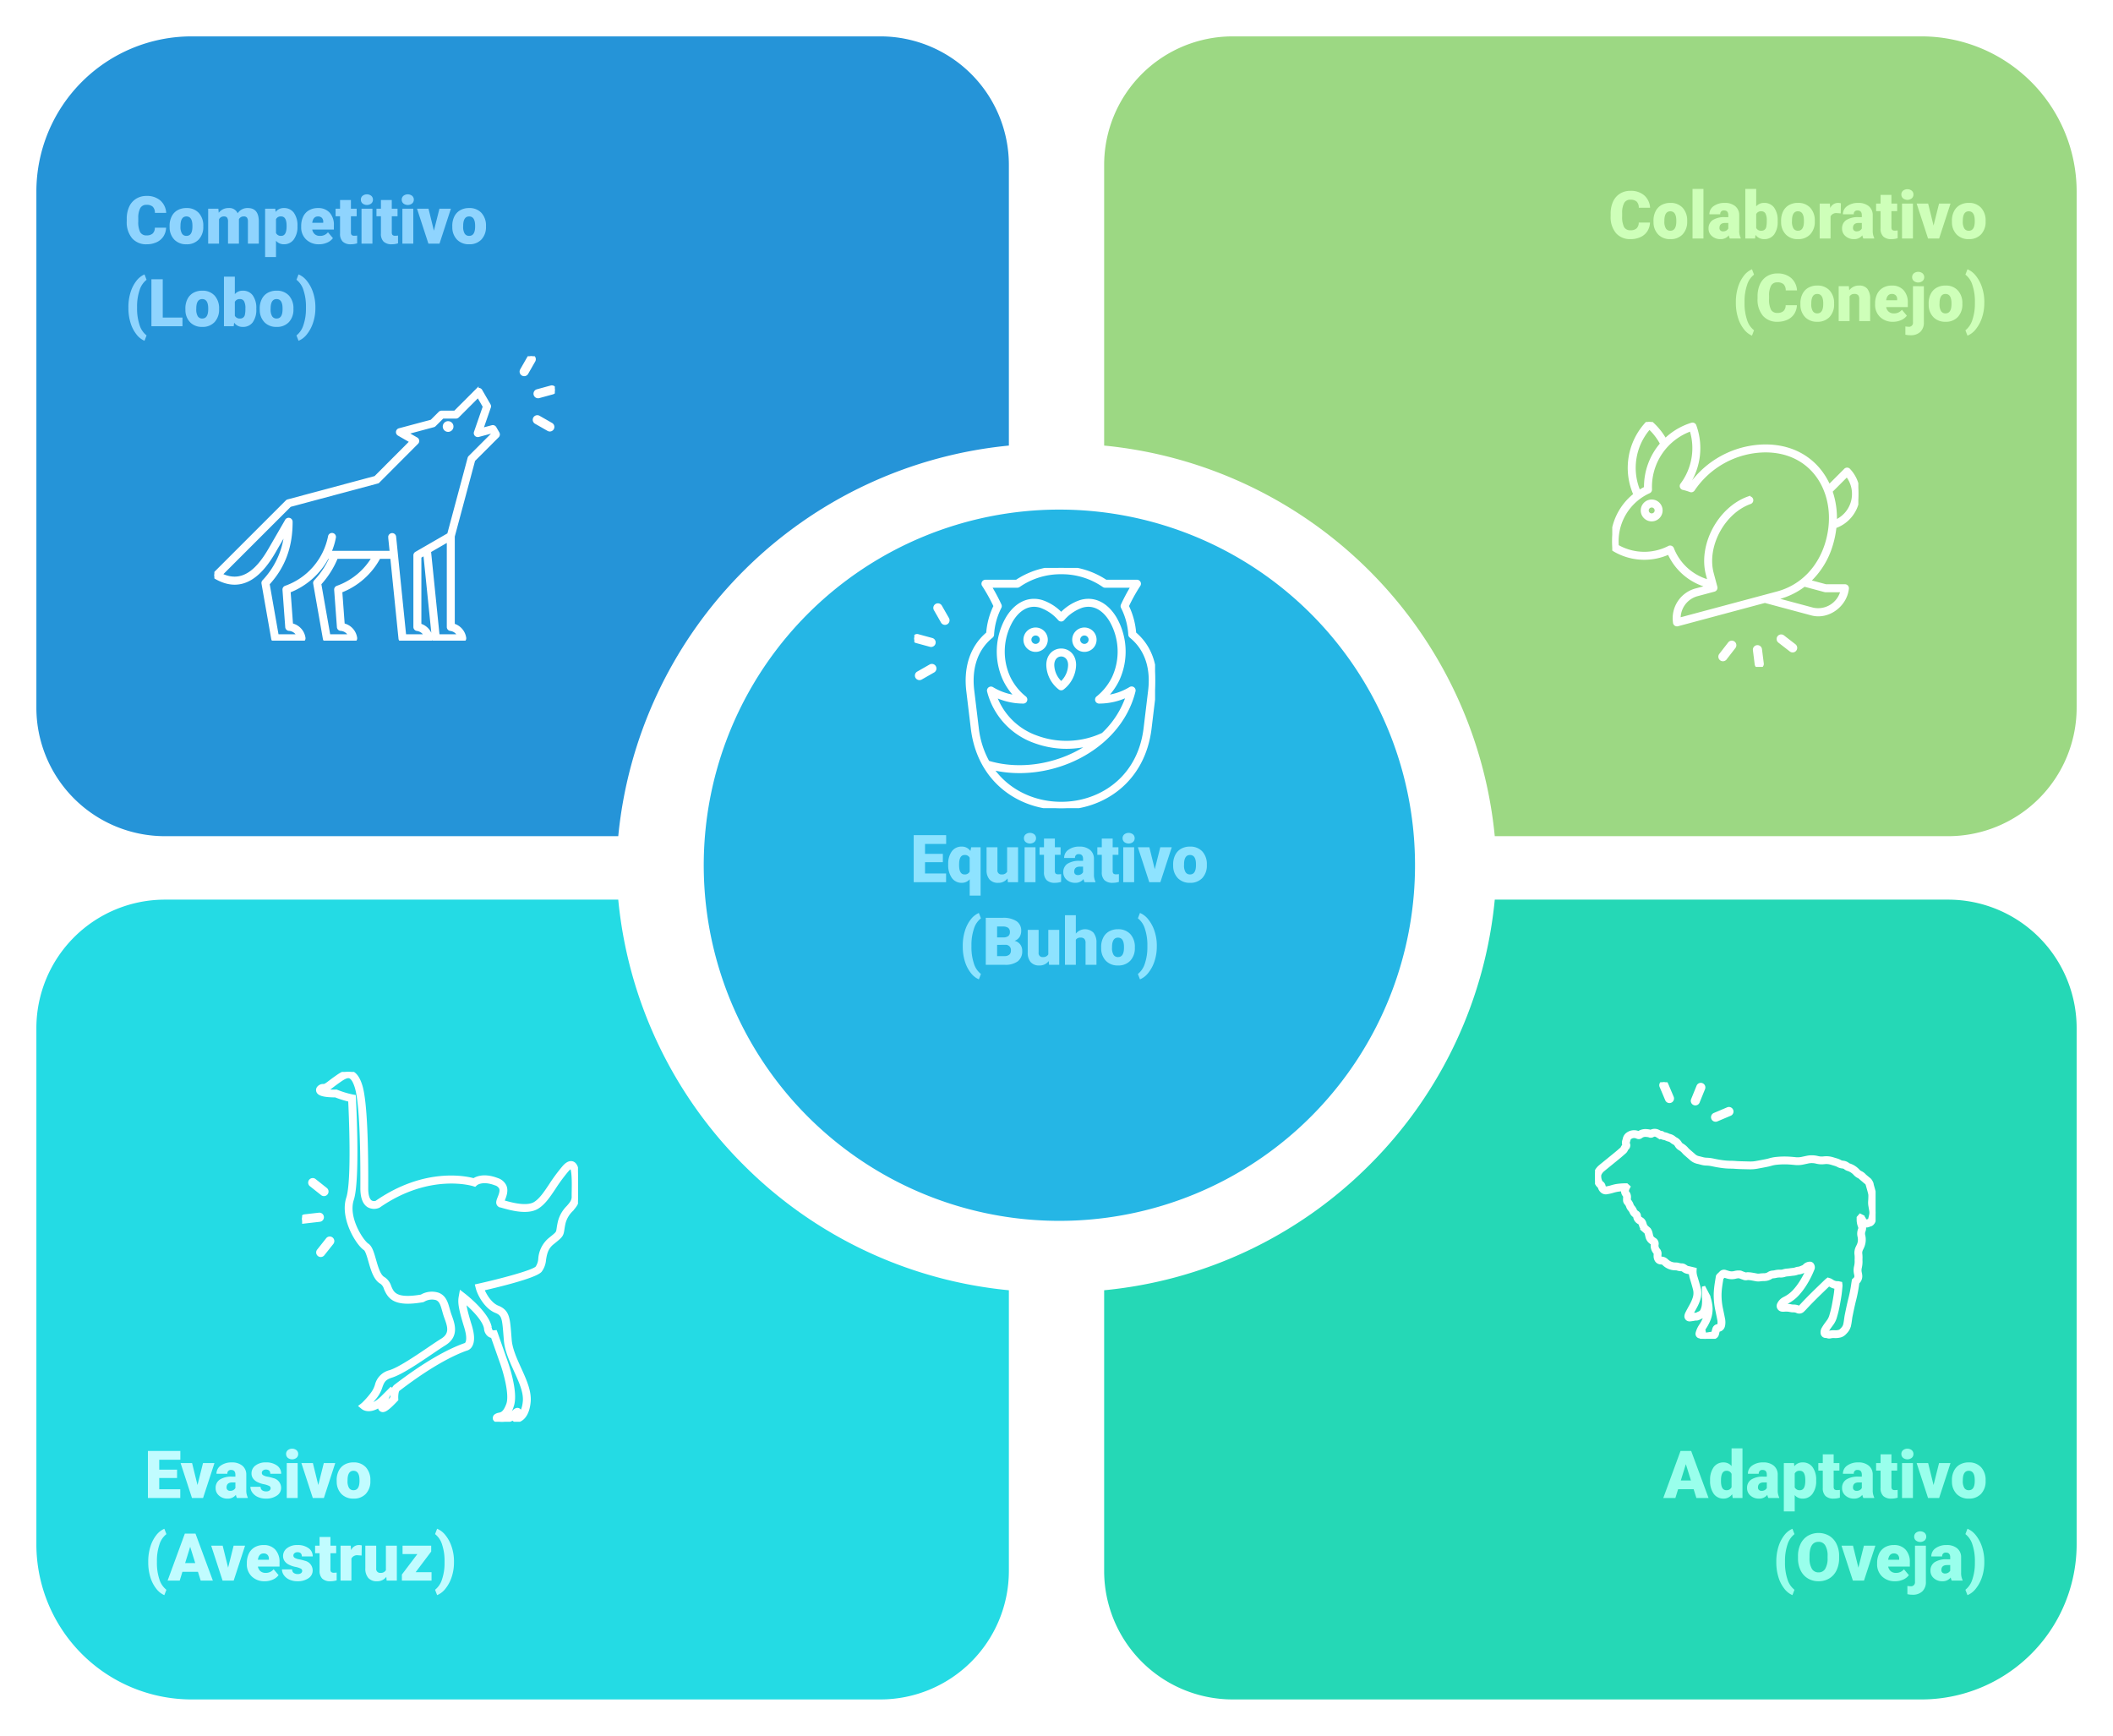 <svg xmlns="http://www.w3.org/2000/svg" xmlns:xlink="http://www.w3.org/1999/xlink" width="639.178" height="525.088" viewBox="0 0 639.178 525.088">
  <defs>
    <filter id="Trazado_187220" x="323" y="0" width="316.178" height="263.945" filterUnits="userSpaceOnUse">
      <feOffset dy="3" input="SourceAlpha"/>
      <feGaussianBlur stdDeviation="3" result="blur"/>
      <feFlood flood-opacity="0.161"/>
      <feComposite operator="in" in2="blur"/>
      <feComposite in="SourceGraphic"/>
    </filter>
    <filter id="Trazado_187335" x="0" y="0" width="316.178" height="263.945" filterUnits="userSpaceOnUse">
      <feOffset dy="3" input="SourceAlpha"/>
      <feGaussianBlur stdDeviation="3" result="blur-2"/>
      <feFlood flood-opacity="0.161"/>
      <feComposite operator="in" in2="blur-2"/>
      <feComposite in="SourceGraphic"/>
    </filter>
    <filter id="Trazado_187333" x="323" y="261.143" width="316.178" height="263.945" filterUnits="userSpaceOnUse">
      <feOffset dy="3" input="SourceAlpha"/>
      <feGaussianBlur stdDeviation="3" result="blur-3"/>
      <feFlood flood-opacity="0.161"/>
      <feComposite operator="in" in2="blur-3"/>
      <feComposite in="SourceGraphic"/>
    </filter>
    <filter id="Trazado_187334" x="0" y="261.143" width="316.178" height="263.945" filterUnits="userSpaceOnUse">
      <feOffset dy="3" input="SourceAlpha"/>
      <feGaussianBlur stdDeviation="3" result="blur-4"/>
      <feFlood flood-opacity="0.161"/>
      <feComposite operator="in" in2="blur-4"/>
      <feComposite in="SourceGraphic"/>
    </filter>
    <linearGradient id="linear-gradient" x1="-1.095" y1="1.856" x2="-1.088" y2="1.856" gradientUnits="objectBoundingBox">
      <stop offset="0" stop-color="#b40f0f"/>
      <stop offset="1" stop-color="#fff"/>
    </linearGradient>
    <filter id="Trazado_187228" x="200.58" y="144.854" width="239.198" height="239.198" filterUnits="userSpaceOnUse">
      <feOffset dy="3" input="SourceAlpha"/>
      <feGaussianBlur stdDeviation="3" result="blur-5"/>
      <feFlood flood-opacity="0.161"/>
      <feComposite operator="in" in2="blur-5"/>
      <feComposite in="SourceGraphic"/>
    </filter>
    <clipPath id="clip-path">
      <rect id="Rectángulo_44488" data-name="Rectángulo 44488" width="102.997" height="86.038" fill="#fff" stroke="#fff" stroke-width="1"/>
    </clipPath>
    <clipPath id="clip-path-2">
      <rect id="Rectángulo_44489" data-name="Rectángulo 44489" width="74.439" height="74.099" fill="#fff" stroke="#fff" stroke-width="1"/>
    </clipPath>
    <clipPath id="clip-path-3">
      <rect id="Rectángulo_44490" data-name="Rectángulo 44490" width="72.828" height="72.69" fill="#fff" stroke="#fff" stroke-width="1"/>
    </clipPath>
    <clipPath id="clip-path-4">
      <rect id="Rectángulo_44491" data-name="Rectángulo 44491" width="84.874" height="77.623" fill="#fff" stroke="#fff" stroke-width="1"/>
    </clipPath>
    <clipPath id="clip-path-5">
      <rect id="Rectángulo_44492" data-name="Rectángulo 44492" width="83.451" height="105.821" fill="#fff" stroke="#fff" stroke-width="1"/>
    </clipPath>
  </defs>
  <g id="Grupo_149950" data-name="Grupo 149950" transform="translate(-480.411 -3861.146)">
    <g id="Grupo_149937" data-name="Grupo 149937" transform="translate(0 -707)">
      <g transform="matrix(1, 0, 0, 1, 480.41, 4568.15)" filter="url(#Trazado_187220)">
        <path id="Trazado_187220-2" data-name="Trazado 187220" d="M284.757,0a39.892,39.892,0,0,0-39.893,39.894v85.8A130.535,130.535,0,0,1,363.116,243.945H501.148a39.894,39.894,0,0,0,39.894-39.894V47.971A47.971,47.971,0,0,0,493.072,0Z" transform="translate(88.14 7)" fill="#9cd883" stroke="#fff" stroke-width="2"/>
      </g>
      <g transform="matrix(1, 0, 0, 1, 480.41, 4568.15)" filter="url(#Trazado_187335)">
        <path id="Trazado_187335-2" data-name="Trazado 187335" d="M501.15,0a39.892,39.892,0,0,1,39.893,39.894v85.8A130.535,130.535,0,0,0,422.791,243.945H284.758a39.894,39.894,0,0,1-39.894-39.894V47.971A47.971,47.971,0,0,1,292.835,0Z" transform="translate(-234.86 7)" fill="#2594d8" stroke="#fff" stroke-width="2"/>
      </g>
      <g transform="matrix(1, 0, 0, 1, 480.41, 4568.15)" filter="url(#Trazado_187333)">
        <path id="Trazado_187333-2" data-name="Trazado 187333" d="M284.757,243.945a39.892,39.892,0,0,1-39.893-39.894v-85.8a130.052,130.052,0,0,0,80.549-37.7A130.042,130.042,0,0,0,363.116,0H501.148a39.893,39.893,0,0,1,39.894,39.894V195.975a47.971,47.971,0,0,1-47.971,47.971Z" transform="translate(88.14 268.14)" fill="#25d8b6" stroke="#fff" stroke-width="2"/>
      </g>
      <g transform="matrix(1, 0, 0, 1, 480.41, 4568.15)" filter="url(#Trazado_187334)">
        <path id="Trazado_187334-2" data-name="Trazado 187334" d="M501.15,243.945a39.892,39.892,0,0,0,39.892-39.894v-85.8a130.052,130.052,0,0,1-80.549-37.7A130.042,130.042,0,0,1,422.791,0H284.758a39.893,39.893,0,0,0-39.894,39.894V195.975a47.971,47.971,0,0,0,47.97,47.971Z" transform="translate(-234.86 268.14)" fill="#24dbe4" stroke="#fff" stroke-width="2"/>
      </g>
      <g transform="matrix(1, 0, 0, 1, 480.41, 4568.15)" filter="url(#Trazado_187228)">
        <path id="Trazado_187228-2" data-name="Trazado 187228" d="M204.9,164.894a110.772,110.772,0,1,0,78.24-32.357,110.772,110.772,0,0,0-78.24,32.357" transform="translate(37.04 18.32)" fill="url(#linear-gradient)"/>
      </g>
      <path id="Trazado_187331" data-name="Trazado 187331" d="M210.963,170.961a107.581,107.581,0,1,0,76.07-31.509,107.58,107.58,0,0,0-76.07,31.509" transform="translate(513.839 4582.848)" fill="#25b6e5"/>
      <g id="Grupo_149936" data-name="Grupo 149936" transform="translate(0 11.409)">
        <path id="Trazado_187741" data-name="Trazado 187741" d="M12.578,14.186a5.193,5.193,0,0,1-.8,2.622A4.833,4.833,0,0,1,9.722,18.57,7,7,0,0,1,6.7,19.2a5.584,5.584,0,0,1-4.414-1.826A7.54,7.54,0,0,1,.674,12.213v-.7A8.607,8.607,0,0,1,1.4,7.853,5.513,5.513,0,0,1,3.5,5.431,5.844,5.844,0,0,1,6.66,4.576a6.129,6.129,0,0,1,4.16,1.362,5.383,5.383,0,0,1,1.787,3.755H9.189a2.547,2.547,0,0,0-.654-1.865A2.691,2.691,0,0,0,6.66,7.262a2.048,2.048,0,0,0-1.875.957,6.151,6.151,0,0,0-.625,3.057v1.006a6.806,6.806,0,0,0,.571,3.252A2.091,2.091,0,0,0,6.7,16.51a2.632,2.632,0,0,0,1.807-.557,2.363,2.363,0,0,0,.664-1.768Zm1.055-.566a6.236,6.236,0,0,1,.615-2.817,4.4,4.4,0,0,1,1.768-1.9,5.323,5.323,0,0,1,2.705-.664,4.858,4.858,0,0,1,3.74,1.47,5.64,5.64,0,0,1,1.367,4v.117a5.472,5.472,0,0,1-1.372,3.921A4.871,4.871,0,0,1,18.74,19.2a4.927,4.927,0,0,1-3.623-1.353,5.29,5.29,0,0,1-1.475-3.667Zm3.291.205a3.932,3.932,0,0,0,.459,2.148,1.529,1.529,0,0,0,1.357.684q1.758,0,1.8-2.705v-.332q0-2.842-1.816-2.842-1.65,0-1.787,2.451ZM28.389,8.434l.107,1.24a3.633,3.633,0,0,1,3.018-1.436A2.675,2.675,0,0,1,34.219,9.83a3.516,3.516,0,0,1,3.105-1.592q3.213,0,3.3,3.887V19h-3.3V12.33a2.014,2.014,0,0,0-.273-1.182,1.164,1.164,0,0,0-1-.371,1.559,1.559,0,0,0-1.455.869l.01.137V19h-3.3V12.35a2.117,2.117,0,0,0-.264-1.2,1.161,1.161,0,0,0-1.006-.371,1.578,1.578,0,0,0-1.445.869V19H25.3V8.434Zm23.926,5.361a6.372,6.372,0,0,1-1.108,3.931,3.554,3.554,0,0,1-2.993,1.47,3.046,3.046,0,0,1-2.393-1.064v4.932H42.529V8.434h3.076l.1.977a3.046,3.046,0,0,1,2.49-1.172,3.582,3.582,0,0,1,3.037,1.44,6.45,6.45,0,0,1,1.084,3.96Zm-3.291-.205q0-2.812-1.641-2.812a1.549,1.549,0,0,0-1.562.84v4.16a1.6,1.6,0,0,0,1.582.879q1.572,0,1.621-2.715ZM58.877,19.2a5.432,5.432,0,0,1-3.936-1.45,5.008,5.008,0,0,1-1.5-3.774V13.7a6.489,6.489,0,0,1,.6-2.861,4.395,4.395,0,0,1,1.753-1.919,5.292,5.292,0,0,1,2.734-.679A4.574,4.574,0,0,1,62.041,9.62a5.43,5.43,0,0,1,1.289,3.853v1.279H56.787a2.372,2.372,0,0,0,.771,1.4,2.3,2.3,0,0,0,1.543.508,2.958,2.958,0,0,0,2.441-1.094l1.5,1.777A4.2,4.2,0,0,1,61.3,18.692,5.891,5.891,0,0,1,58.877,19.2Zm-.371-8.418q-1.445,0-1.719,1.914h3.32v-.254a1.63,1.63,0,0,0-.4-1.226A1.593,1.593,0,0,0,58.506,10.777Zm9.98-4.971V8.434h1.738v2.285H68.486v4.834a1.234,1.234,0,0,0,.215.83,1.152,1.152,0,0,0,.85.234,4.828,4.828,0,0,0,.82-.059v2.354a6.074,6.074,0,0,1-1.855.283,3.448,3.448,0,0,1-2.51-.8,3.282,3.282,0,0,1-.811-2.432V10.719H63.848V8.434H65.2V5.807ZM74.99,19h-3.3V8.434h3.3Zm-3.5-13.3A1.482,1.482,0,0,1,72,4.54a2.149,2.149,0,0,1,2.637,0A1.482,1.482,0,0,1,75.146,5.7a1.482,1.482,0,0,1-.508,1.159,2.149,2.149,0,0,1-2.637,0A1.482,1.482,0,0,1,71.494,5.7Zm9.355.107V8.434h1.738v2.285H80.85v4.834a1.234,1.234,0,0,0,.215.83,1.152,1.152,0,0,0,.85.234,4.828,4.828,0,0,0,.82-.059v2.354a6.074,6.074,0,0,1-1.855.283,3.448,3.448,0,0,1-2.51-.8,3.282,3.282,0,0,1-.811-2.432V10.719H76.211V8.434h1.348V5.807ZM87.354,19h-3.3V8.434h3.3Zm-3.5-13.3a1.482,1.482,0,0,1,.508-1.159A2.149,2.149,0,0,1,87,4.54,1.482,1.482,0,0,1,87.51,5.7,1.482,1.482,0,0,1,87,6.859a2.149,2.149,0,0,1-2.637,0A1.482,1.482,0,0,1,83.857,5.7Zm9.736,9.385,1.67-6.65H98.73L95.283,19H91.924L88.477,8.434h3.477Zm5.557-1.465a6.236,6.236,0,0,1,.615-2.817,4.4,4.4,0,0,1,1.768-1.9,5.323,5.323,0,0,1,2.705-.664,4.858,4.858,0,0,1,3.74,1.47,5.64,5.64,0,0,1,1.367,4v.117a5.472,5.472,0,0,1-1.372,3.921,4.871,4.871,0,0,1-3.716,1.45,4.927,4.927,0,0,1-3.623-1.353,5.29,5.29,0,0,1-1.475-3.667Zm3.291.205a3.932,3.932,0,0,0,.459,2.148,1.529,1.529,0,0,0,1.357.684q1.758,0,1.8-2.705v-.332q0-2.842-1.816-2.842-1.65,0-1.787,2.451ZM1.172,38.219a14.924,14.924,0,0,1,.635-4.434A10.7,10.7,0,0,1,3.56,30.309a6.225,6.225,0,0,1,2.485-1.992l.625,1.621a6.367,6.367,0,0,0-2.114,3.14,15.313,15.313,0,0,0-.757,5v.43a15.612,15.612,0,0,0,.747,5.1A6.34,6.34,0,0,0,6.67,46.773l-.625,1.621a6.163,6.163,0,0,1-2.485-2,10.538,10.538,0,0,1-1.753-3.462,15,15,0,0,1-.635-4.277Zm10.391,3.145h5.967V44H8.135V29.781h3.428Zm6.846-2.744a6.236,6.236,0,0,1,.615-2.817,4.4,4.4,0,0,1,1.768-1.9,5.323,5.323,0,0,1,2.705-.664,4.858,4.858,0,0,1,3.74,1.47,5.64,5.64,0,0,1,1.367,4v.117a5.472,5.472,0,0,1-1.372,3.921,4.871,4.871,0,0,1-3.716,1.45,4.927,4.927,0,0,1-3.623-1.353,5.29,5.29,0,0,1-1.475-3.667Zm3.291.205a3.932,3.932,0,0,0,.459,2.148,1.529,1.529,0,0,0,1.357.684q1.758,0,1.8-2.705v-.332q0-2.842-1.816-2.842-1.65,0-1.787,2.451Zm18.164-.02A6.44,6.44,0,0,1,38.789,42.8a3.6,3.6,0,0,1-3.027,1.4,3.122,3.122,0,0,1-2.6-1.279L33.027,44H30.078V29h3.291v5.283a3.013,3.013,0,0,1,2.373-1.045,3.6,3.6,0,0,1,3.047,1.416,6.473,6.473,0,0,1,1.074,3.984Zm-3.3-.21a4.3,4.3,0,0,0-.405-2.169,1.366,1.366,0,0,0-1.245-.648,1.576,1.576,0,0,0-1.543.848v4.192a1.585,1.585,0,0,0,1.563.838,1.4,1.4,0,0,0,1.475-1.131A8.121,8.121,0,0,0,36.563,38.595Zm4.336.024a6.236,6.236,0,0,1,.615-2.817,4.4,4.4,0,0,1,1.768-1.9,5.323,5.323,0,0,1,2.705-.664,4.858,4.858,0,0,1,3.74,1.47,5.64,5.64,0,0,1,1.367,4v.117a5.472,5.472,0,0,1-1.372,3.921,4.871,4.871,0,0,1-3.716,1.45,4.927,4.927,0,0,1-3.623-1.353,5.29,5.29,0,0,1-1.475-3.667Zm3.291.205a3.932,3.932,0,0,0,.459,2.148,1.529,1.529,0,0,0,1.357.684q1.758,0,1.8-2.705v-.332q0-2.842-1.816-2.842-1.65,0-1.787,2.451Zm13.545-.332a13.925,13.925,0,0,1-.674,4.355,11.12,11.12,0,0,1-1.86,3.54,6.193,6.193,0,0,1-2.563,2.007l-.625-1.621a6.43,6.43,0,0,0,2.1-3.125,15.085,15.085,0,0,0,.771-4.854v-.6a15.612,15.612,0,0,0-.747-5.1,6.34,6.34,0,0,0-2.124-3.164l.625-1.621A6.307,6.307,0,0,1,55.181,30.3a10.984,10.984,0,0,1,1.855,3.486,13.807,13.807,0,0,1,.7,4.272Z" transform="translate(518.079 4611.433)" fill="#8fd4fe"/>
        <path id="Trazado_187742" data-name="Trazado 187742" d="M9.893,12.965H4.5v3.4h6.367V19H1.074V4.781h9.814V7.428H4.5v3H9.893Zm6.182,2.119,1.67-6.65h3.467L17.764,19H14.4L10.957,8.434h3.477ZM28,19a3.716,3.716,0,0,1-.312-.947A3.06,3.06,0,0,1,25.146,19.2a3.749,3.749,0,0,1-2.539-.9,2.875,2.875,0,0,1-1.045-2.271,2.955,2.955,0,0,1,1.27-2.6,6.468,6.468,0,0,1,3.691-.879h1.016v-.559q0-1.462-1.26-1.462a1.03,1.03,0,0,0-1.172,1.158H21.816a2.95,2.95,0,0,1,1.3-2.487,5.479,5.479,0,0,1,3.325-.956,4.8,4.8,0,0,1,3.193.986,3.429,3.429,0,0,1,1.2,2.705v4.678a4.79,4.79,0,0,0,.449,2.227V19Zm-2.061-2.148a1.836,1.836,0,0,0,1.021-.264,1.653,1.653,0,0,0,.581-.6V14.3h-.957q-1.719,0-1.719,1.543a.942.942,0,0,0,.3.728A1.1,1.1,0,0,0,25.938,16.852Zm12.256-.82a.76.76,0,0,0-.439-.674,6.685,6.685,0,0,0-1.67-.527,7.615,7.615,0,0,1-2.031-.718,3.4,3.4,0,0,1-1.221-1.079,2.577,2.577,0,0,1-.42-1.455,2.92,2.92,0,0,1,1.2-2.4,4.948,4.948,0,0,1,3.145-.942,5.482,5.482,0,0,1,3.359.947,2.962,2.962,0,0,1,1.27,2.49h-3.3q0-1.27-1.338-1.27a1.326,1.326,0,0,0-.869.288.892.892,0,0,0-.352.718.819.819,0,0,0,.43.713,4.06,4.06,0,0,0,1.372.449,11.857,11.857,0,0,1,1.655.42,3.007,3.007,0,0,1,2.383,2.939,2.767,2.767,0,0,1-1.284,2.354,5.632,5.632,0,0,1-3.325.908,5.747,5.747,0,0,1-2.422-.488,4.05,4.05,0,0,1-1.66-1.328,3.007,3.007,0,0,1-.6-1.768h3.076a1.272,1.272,0,0,0,.488,1.069,2.009,2.009,0,0,0,1.2.337,1.58,1.58,0,0,0,1.011-.273A.875.875,0,0,0,38.193,16.031ZM46.377,19h-3.3V8.434h3.3Zm-3.5-13.3a1.482,1.482,0,0,1,.508-1.159,2.149,2.149,0,0,1,2.637,0A1.482,1.482,0,0,1,46.533,5.7a1.482,1.482,0,0,1-.508,1.159,2.149,2.149,0,0,1-2.637,0A1.482,1.482,0,0,1,42.881,5.7Zm9.736,9.385,1.67-6.65h3.467L54.307,19H50.947L47.5,8.434h3.477Zm5.557-1.465a6.236,6.236,0,0,1,.615-2.817,4.4,4.4,0,0,1,1.768-1.9,5.323,5.323,0,0,1,2.705-.664A4.858,4.858,0,0,1,67,9.708a5.64,5.64,0,0,1,1.367,4v.117A5.472,5.472,0,0,1,67,17.745a4.871,4.871,0,0,1-3.716,1.45,4.927,4.927,0,0,1-3.623-1.353,5.29,5.29,0,0,1-1.475-3.667Zm3.291.205a3.932,3.932,0,0,0,.459,2.148,1.529,1.529,0,0,0,1.357.684q1.758,0,1.8-2.705v-.332q0-2.842-1.816-2.842-1.65,0-1.787,2.451ZM1.172,38.219a14.924,14.924,0,0,1,.635-4.434A10.7,10.7,0,0,1,3.56,30.309a6.225,6.225,0,0,1,2.485-1.992l.625,1.621a6.367,6.367,0,0,0-2.114,3.14,15.313,15.313,0,0,0-.757,5v.43a15.612,15.612,0,0,0,.747,5.1A6.34,6.34,0,0,0,6.67,46.773l-.625,1.621a6.163,6.163,0,0,1-2.485-2,10.538,10.538,0,0,1-1.753-3.462,15,15,0,0,1-.635-4.277Zm15.039,3.125h-4.7L10.693,44H7.031l5.215-14.219h3.223L20.723,44H17.041ZM12.334,38.7h3.057l-1.533-4.932Zm13,1.387L27,33.434h3.467L27.021,44H23.662L20.215,33.434h3.477Zm11.1,4.111a5.432,5.432,0,0,1-3.936-1.45A5.008,5.008,0,0,1,31,38.971V38.7a6.489,6.489,0,0,1,.6-2.861,4.395,4.395,0,0,1,1.753-1.919,5.292,5.292,0,0,1,2.734-.679A4.574,4.574,0,0,1,39.6,34.62a5.43,5.43,0,0,1,1.289,3.853v1.279H34.346a2.372,2.372,0,0,0,.771,1.4,2.3,2.3,0,0,0,1.543.508A2.958,2.958,0,0,0,39.1,40.563l1.5,1.777a4.2,4.2,0,0,1-1.743,1.353A5.891,5.891,0,0,1,36.436,44.2Zm-.371-8.418q-1.445,0-1.719,1.914h3.32v-.254a1.63,1.63,0,0,0-.4-1.226A1.593,1.593,0,0,0,36.064,35.777Zm11.68,5.254a.76.76,0,0,0-.439-.674,6.685,6.685,0,0,0-1.67-.527,7.615,7.615,0,0,1-2.031-.718,3.4,3.4,0,0,1-1.221-1.079,2.577,2.577,0,0,1-.42-1.455,2.92,2.92,0,0,1,1.2-2.4,4.948,4.948,0,0,1,3.145-.942,5.482,5.482,0,0,1,3.359.947,2.962,2.962,0,0,1,1.27,2.49h-3.3q0-1.27-1.338-1.27a1.326,1.326,0,0,0-.869.288.892.892,0,0,0-.352.718.819.819,0,0,0,.43.713,4.06,4.06,0,0,0,1.372.449,11.857,11.857,0,0,1,1.655.42,3.007,3.007,0,0,1,2.383,2.939,2.767,2.767,0,0,1-1.284,2.354,5.632,5.632,0,0,1-3.325.908,5.747,5.747,0,0,1-2.422-.488,4.05,4.05,0,0,1-1.66-1.328,3.007,3.007,0,0,1-.6-1.768h3.076a1.272,1.272,0,0,0,.488,1.069,2.009,2.009,0,0,0,1.2.337,1.58,1.58,0,0,0,1.011-.273A.875.875,0,0,0,47.744,41.031Zm8.545-10.225v2.627h1.738v2.285H56.289v4.834a1.234,1.234,0,0,0,.215.83,1.152,1.152,0,0,0,.85.234,4.828,4.828,0,0,0,.82-.059v2.354a6.074,6.074,0,0,1-1.855.283,3.448,3.448,0,0,1-2.51-.8A3.282,3.282,0,0,1,53,40.963V35.719H51.65V33.434H53V30.807Zm9.424,5.605-1.084-.078a1.947,1.947,0,0,0-1.992.977V44H59.346V33.434h3.086l.107,1.357a2.548,2.548,0,0,1,2.314-1.553,3.209,3.209,0,0,1,.918.117Zm7.48,6.445A3.393,3.393,0,0,1,70.371,44.2a3.328,3.328,0,0,1-2.632-1.011,4.251,4.251,0,0,1-.894-2.905V33.434h3.291V40.3a1.183,1.183,0,0,0,1.318,1.357,1.72,1.72,0,0,0,1.611-.811V33.434h3.311V44H73.291Zm8.867-1.4h4.814V44H77.9V42.164l4.688-6.191H78.105V33.434h8.662v1.777Zm11.6-2.969a13.925,13.925,0,0,1-.674,4.355,11.12,11.12,0,0,1-1.86,3.54,6.193,6.193,0,0,1-2.563,2.007l-.625-1.621a6.43,6.43,0,0,0,2.1-3.125,15.085,15.085,0,0,0,.771-4.854v-.6a15.612,15.612,0,0,0-.747-5.1,6.34,6.34,0,0,0-2.124-3.164l.625-1.621A6.307,6.307,0,0,1,91.108,30.3a10.984,10.984,0,0,1,1.855,3.486,13.807,13.807,0,0,1,.7,4.272Z" transform="translate(524.079 4990.88)" fill="#c1fcff"/>
        <path id="Trazado_187740" data-name="Trazado 187740" d="M148.537,14.186a5.193,5.193,0,0,1-.8,2.622,4.833,4.833,0,0,1-2.056,1.763,7,7,0,0,1-3.022.625,5.584,5.584,0,0,1-4.414-1.826,7.54,7.54,0,0,1-1.611-5.156v-.7a8.607,8.607,0,0,1,.728-3.657,5.513,5.513,0,0,1,2.095-2.422,5.844,5.844,0,0,1,3.164-.854,6.129,6.129,0,0,1,4.16,1.362,5.383,5.383,0,0,1,1.787,3.755h-3.418a2.547,2.547,0,0,0-.654-1.865,2.691,2.691,0,0,0-1.875-.566,2.048,2.048,0,0,0-1.875.957,6.151,6.151,0,0,0-.625,3.057v1.006a6.806,6.806,0,0,0,.571,3.252,2.091,2.091,0,0,0,1.968.977,2.632,2.632,0,0,0,1.807-.557,2.363,2.363,0,0,0,.664-1.768Zm1.055-.566a6.236,6.236,0,0,1,.615-2.817,4.4,4.4,0,0,1,1.768-1.9,5.323,5.323,0,0,1,2.705-.664,4.858,4.858,0,0,1,3.74,1.47,5.64,5.64,0,0,1,1.367,4v.117a5.472,5.472,0,0,1-1.372,3.921A4.871,4.871,0,0,1,154.7,19.2a4.927,4.927,0,0,1-3.623-1.353,5.29,5.29,0,0,1-1.475-3.667Zm3.291.205a3.932,3.932,0,0,0,.459,2.148,1.529,1.529,0,0,0,1.357.684q1.758,0,1.8-2.705v-.332q0-2.842-1.816-2.842-1.65,0-1.787,2.451ZM164.709,19h-3.3V4h3.3Zm7.979,0a3.716,3.716,0,0,1-.312-.947,3.06,3.06,0,0,1-2.539,1.143,3.749,3.749,0,0,1-2.539-.9,2.875,2.875,0,0,1-1.045-2.271,2.955,2.955,0,0,1,1.27-2.6,6.468,6.468,0,0,1,3.691-.879h1.016v-.559q0-1.462-1.26-1.462a1.03,1.03,0,0,0-1.172,1.158h-3.291a2.95,2.95,0,0,1,1.3-2.487,5.479,5.479,0,0,1,3.325-.956,4.8,4.8,0,0,1,3.193.986,3.429,3.429,0,0,1,1.2,2.705v4.678a4.79,4.79,0,0,0,.449,2.227V19Zm-2.061-2.148a1.836,1.836,0,0,0,1.021-.264,1.653,1.653,0,0,0,.581-.6V14.3h-.957q-1.719,0-1.719,1.543a.942.942,0,0,0,.3.728A1.1,1.1,0,0,0,170.627,16.852ZM187.16,13.8a6.44,6.44,0,0,1-1.074,3.994,3.6,3.6,0,0,1-3.027,1.4,3.122,3.122,0,0,1-2.6-1.279L180.324,19h-2.949V4h3.291V9.283a3.013,3.013,0,0,1,2.373-1.045,3.6,3.6,0,0,1,3.047,1.416,6.473,6.473,0,0,1,1.074,3.984Zm-3.3-.21a4.3,4.3,0,0,0-.405-2.169,1.366,1.366,0,0,0-1.245-.648,1.576,1.576,0,0,0-1.543.848v4.192a1.585,1.585,0,0,0,1.563.838,1.4,1.4,0,0,0,1.475-1.131A8.121,8.121,0,0,0,183.859,13.595Zm4.336.024a6.236,6.236,0,0,1,.615-2.817,4.4,4.4,0,0,1,1.768-1.9,5.323,5.323,0,0,1,2.705-.664,4.858,4.858,0,0,1,3.74,1.47,5.64,5.64,0,0,1,1.367,4v.117a5.472,5.472,0,0,1-1.372,3.921A4.871,4.871,0,0,1,193.3,19.2a4.927,4.927,0,0,1-3.623-1.353,5.29,5.29,0,0,1-1.475-3.667Zm3.291.205a3.932,3.932,0,0,0,.459,2.148,1.529,1.529,0,0,0,1.357.684q1.758,0,1.8-2.705v-.332q0-2.842-1.816-2.842-1.65,0-1.787,2.451Zm14.746-2.412-1.084-.078a1.947,1.947,0,0,0-1.992.977V19h-3.291V8.434h3.086l.107,1.357a2.548,2.548,0,0,1,2.314-1.553,3.209,3.209,0,0,1,.918.117ZM213.078,19a3.716,3.716,0,0,1-.312-.947,3.06,3.06,0,0,1-2.539,1.143,3.749,3.749,0,0,1-2.539-.9,2.875,2.875,0,0,1-1.045-2.271,2.955,2.955,0,0,1,1.27-2.6,6.468,6.468,0,0,1,3.691-.879h1.016v-.559q0-1.462-1.26-1.462a1.03,1.03,0,0,0-1.172,1.158H206.9a2.95,2.95,0,0,1,1.3-2.487,5.479,5.479,0,0,1,3.325-.956,4.8,4.8,0,0,1,3.193.986,3.429,3.429,0,0,1,1.2,2.705v4.678a4.79,4.79,0,0,0,.449,2.227V19Zm-2.061-2.148a1.836,1.836,0,0,0,1.021-.264,1.653,1.653,0,0,0,.581-.6V14.3h-.957q-1.719,0-1.719,1.543a.942.942,0,0,0,.3.728A1.1,1.1,0,0,0,211.018,16.852ZM221.574,5.807V8.434h1.738v2.285h-1.738v4.834a1.234,1.234,0,0,0,.215.83,1.152,1.152,0,0,0,.85.234,4.828,4.828,0,0,0,.82-.059v2.354a6.074,6.074,0,0,1-1.855.283,3.448,3.448,0,0,1-2.51-.8,3.282,3.282,0,0,1-.811-2.432V10.719h-1.348V8.434h1.348V5.807ZM228.078,19h-3.3V8.434h3.3Zm-3.5-13.3a1.482,1.482,0,0,1,.508-1.159,2.149,2.149,0,0,1,2.637,0,1.482,1.482,0,0,1,.508,1.159,1.482,1.482,0,0,1-.508,1.159,2.149,2.149,0,0,1-2.637,0A1.482,1.482,0,0,1,224.582,5.7Zm9.736,9.385,1.67-6.65h3.467L236.008,19h-3.359L229.2,8.434h3.477Zm5.557-1.465a6.236,6.236,0,0,1,.615-2.817,4.4,4.4,0,0,1,1.768-1.9,5.323,5.323,0,0,1,2.705-.664,4.858,4.858,0,0,1,3.74,1.47,5.64,5.64,0,0,1,1.367,4v.117a5.472,5.472,0,0,1-1.372,3.921,4.871,4.871,0,0,1-3.716,1.45,4.927,4.927,0,0,1-3.623-1.353,5.29,5.29,0,0,1-1.475-3.667Zm3.291.205a3.932,3.932,0,0,0,.459,2.148,1.529,1.529,0,0,0,1.357.684q1.758,0,1.8-2.705v-.332q0-2.842-1.816-2.842-1.65,0-1.787,2.451ZM174.514,38.219a14.924,14.924,0,0,1,.635-4.434,10.7,10.7,0,0,1,1.753-3.477,6.225,6.225,0,0,1,2.485-1.992l.625,1.621a6.367,6.367,0,0,0-2.114,3.14,15.313,15.313,0,0,0-.757,5v.43a15.612,15.612,0,0,0,.747,5.1,6.34,6.34,0,0,0,2.124,3.164l-.625,1.621a6.163,6.163,0,0,1-2.485-2,10.538,10.538,0,0,1-1.753-3.462,15,15,0,0,1-.635-4.277Zm18.467.967a5.193,5.193,0,0,1-.8,2.622,4.833,4.833,0,0,1-2.056,1.763,7,7,0,0,1-3.022.625,5.584,5.584,0,0,1-4.414-1.826,7.54,7.54,0,0,1-1.611-5.156v-.7a8.607,8.607,0,0,1,.728-3.657,5.513,5.513,0,0,1,2.095-2.422,5.844,5.844,0,0,1,3.164-.854,6.129,6.129,0,0,1,4.16,1.362,5.383,5.383,0,0,1,1.787,3.755h-3.418a2.547,2.547,0,0,0-.654-1.865,2.691,2.691,0,0,0-1.875-.566,2.048,2.048,0,0,0-1.875.957,6.151,6.151,0,0,0-.625,3.057v1.006a6.806,6.806,0,0,0,.571,3.252,2.091,2.091,0,0,0,1.968.977,2.632,2.632,0,0,0,1.807-.557,2.363,2.363,0,0,0,.664-1.768Zm1.055-.566a6.236,6.236,0,0,1,.615-2.817,4.4,4.4,0,0,1,1.768-1.9,5.323,5.323,0,0,1,2.705-.664,4.858,4.858,0,0,1,3.74,1.47,5.64,5.64,0,0,1,1.367,4v.117a5.472,5.472,0,0,1-1.372,3.921,4.871,4.871,0,0,1-3.716,1.45,4.927,4.927,0,0,1-3.623-1.353,5.29,5.29,0,0,1-1.475-3.667Zm3.291.205a3.932,3.932,0,0,0,.459,2.148,1.529,1.529,0,0,0,1.357.684q1.758,0,1.8-2.705v-.332q0-2.842-1.816-2.842-1.65,0-1.787,2.451ZM208.7,33.434l.107,1.24a3.583,3.583,0,0,1,3.018-1.436,3.015,3.015,0,0,1,2.466.986,4.7,4.7,0,0,1,.845,2.969V44h-3.3V37.33a1.783,1.783,0,0,0-.322-1.177,1.491,1.491,0,0,0-1.172-.376,1.569,1.569,0,0,0-1.436.762V44h-3.291V33.434ZM222.072,44.2a5.432,5.432,0,0,1-3.936-1.45,5.008,5.008,0,0,1-1.5-3.774V38.7a6.489,6.489,0,0,1,.6-2.861,4.395,4.395,0,0,1,1.753-1.919,5.292,5.292,0,0,1,2.734-.679,4.574,4.574,0,0,1,3.516,1.382,5.43,5.43,0,0,1,1.289,3.853v1.279h-6.543a2.372,2.372,0,0,0,.771,1.4,2.3,2.3,0,0,0,1.543.508,2.958,2.958,0,0,0,2.441-1.094l1.5,1.777a4.2,4.2,0,0,1-1.743,1.353A5.891,5.891,0,0,1,222.072,44.2Zm-.371-8.418q-1.445,0-1.719,1.914h3.32v-.254a1.63,1.63,0,0,0-.4-1.226A1.593,1.593,0,0,0,221.7,35.777Zm9.688-2.344V44.361a3.836,3.836,0,0,1-1.074,2.891,4.127,4.127,0,0,1-2.969,1.016,7.009,7.009,0,0,1-1.553-.166v-2.49a6.3,6.3,0,0,0,.928.088,1.2,1.2,0,0,0,1.367-1.357V33.434ZM227.844,30.7a1.482,1.482,0,0,1,.508-1.159,2.149,2.149,0,0,1,2.637,0,1.577,1.577,0,0,1,0,2.319,2.149,2.149,0,0,1-2.637,0A1.482,1.482,0,0,1,227.844,30.7Zm4.99,7.92a6.236,6.236,0,0,1,.615-2.817,4.4,4.4,0,0,1,1.768-1.9,5.323,5.323,0,0,1,2.705-.664,4.858,4.858,0,0,1,3.74,1.47,5.64,5.64,0,0,1,1.367,4v.117a5.472,5.472,0,0,1-1.372,3.921,4.871,4.871,0,0,1-3.716,1.45,4.927,4.927,0,0,1-3.623-1.353,5.29,5.29,0,0,1-1.475-3.667Zm3.291.205a3.932,3.932,0,0,0,.459,2.148,1.529,1.529,0,0,0,1.357.684q1.758,0,1.8-2.705v-.332q0-2.842-1.816-2.842-1.65,0-1.787,2.451Zm13.545-.332A13.925,13.925,0,0,1,249,42.848a11.12,11.12,0,0,1-1.86,3.54,6.193,6.193,0,0,1-2.563,2.007l-.625-1.621a6.43,6.43,0,0,0,2.1-3.125,15.085,15.085,0,0,0,.771-4.854v-.6a15.612,15.612,0,0,0-.747-5.1,6.34,6.34,0,0,0-2.124-3.164l.625-1.621a6.307,6.307,0,0,1,2.544,1.987,10.984,10.984,0,0,1,1.855,3.486,13.807,13.807,0,0,1,.7,4.272Z" transform="translate(830.991 4609.88)" fill="#ceffb9"/>
        <path id="Trazado_187744" data-name="Trazado 187744" d="M68.631,12.965H63.241v3.4h6.367V19H59.813V4.781h9.814V7.428H63.241v3h5.391Zm1.621.645a6.343,6.343,0,0,1,1.094-3.945,3.592,3.592,0,0,1,3.018-1.426,3.068,3.068,0,0,1,2.6,1.328L77.2,8.434h2.852V23.063h-3.3V18.121a3.063,3.063,0,0,1-2.4,1.074,3.561,3.561,0,0,1-2.983-1.45A6.7,6.7,0,0,1,70.252,13.609Zm3.291.205q0,2.842,1.641,2.842a1.589,1.589,0,0,0,1.563-.859v-4.18a1.555,1.555,0,0,0-1.543-.84q-1.533,0-1.65,2.451ZM88.2,17.857A3.393,3.393,0,0,1,85.379,19.2a3.328,3.328,0,0,1-2.632-1.011,4.251,4.251,0,0,1-.894-2.905V8.434h3.291V15.3a1.183,1.183,0,0,0,1.318,1.357,1.72,1.72,0,0,0,1.611-.811V8.434h3.311V19H88.3ZM96.659,19h-3.3V8.434h3.3Zm-3.5-13.3A1.482,1.482,0,0,1,93.67,4.54a2.149,2.149,0,0,1,2.637,0A1.482,1.482,0,0,1,96.815,5.7a1.482,1.482,0,0,1-.508,1.159,2.149,2.149,0,0,1-2.637,0A1.482,1.482,0,0,1,93.163,5.7Zm9.355.107V8.434h1.738v2.285h-1.738v4.834a1.234,1.234,0,0,0,.215.83,1.152,1.152,0,0,0,.85.234,4.828,4.828,0,0,0,.82-.059v2.354a6.074,6.074,0,0,1-1.855.283,3.448,3.448,0,0,1-2.51-.8,3.282,3.282,0,0,1-.811-2.432V10.719H97.879V8.434h1.348V5.807ZM111.5,19a3.716,3.716,0,0,1-.312-.947,3.06,3.06,0,0,1-2.539,1.143,3.749,3.749,0,0,1-2.539-.9,2.875,2.875,0,0,1-1.045-2.271,2.955,2.955,0,0,1,1.27-2.6,6.468,6.468,0,0,1,3.691-.879h1.016v-.559q0-1.462-1.26-1.462a1.03,1.03,0,0,0-1.172,1.158h-3.291a2.95,2.95,0,0,1,1.3-2.487,5.479,5.479,0,0,1,3.325-.956,4.8,4.8,0,0,1,3.193.986,3.429,3.429,0,0,1,1.2,2.705v4.678a4.79,4.79,0,0,0,.449,2.227V19Zm-2.061-2.148a1.836,1.836,0,0,0,1.021-.264,1.653,1.653,0,0,0,.581-.6V14.3h-.957q-1.719,0-1.719,1.543a.942.942,0,0,0,.3.728A1.1,1.1,0,0,0,109.442,16.852ZM120,5.807V8.434h1.738v2.285H120v4.834a1.234,1.234,0,0,0,.215.83,1.152,1.152,0,0,0,.85.234,4.828,4.828,0,0,0,.82-.059v2.354a6.074,6.074,0,0,1-1.855.283,3.448,3.448,0,0,1-2.51-.8,3.282,3.282,0,0,1-.811-2.432V10.719H115.36V8.434h1.348V5.807ZM126.5,19h-3.3V8.434h3.3Zm-3.5-13.3a1.482,1.482,0,0,1,.508-1.159,2.149,2.149,0,0,1,2.637,0,1.482,1.482,0,0,1,.508,1.159,1.482,1.482,0,0,1-.508,1.159,2.149,2.149,0,0,1-2.637,0A1.482,1.482,0,0,1,123.006,5.7Zm9.736,9.385,1.67-6.65h3.467L134.432,19h-3.359L127.625,8.434H131.1Zm5.557-1.465a6.236,6.236,0,0,1,.615-2.817,4.4,4.4,0,0,1,1.768-1.9,5.323,5.323,0,0,1,2.705-.664,4.858,4.858,0,0,1,3.74,1.47,5.64,5.64,0,0,1,1.367,4v.117a5.472,5.472,0,0,1-1.372,3.921,4.871,4.871,0,0,1-3.716,1.45,4.927,4.927,0,0,1-3.623-1.353,5.29,5.29,0,0,1-1.475-3.667Zm3.291.205a3.932,3.932,0,0,0,.459,2.148,1.529,1.529,0,0,0,1.357.684q1.758,0,1.8-2.705v-.332q0-2.842-1.816-2.842-1.65,0-1.787,2.451ZM74.652,38.219a14.924,14.924,0,0,1,.635-4.434,10.7,10.7,0,0,1,1.753-3.477,6.225,6.225,0,0,1,2.485-1.992l.625,1.621a6.367,6.367,0,0,0-2.114,3.14,15.313,15.313,0,0,0-.757,5v.43a15.612,15.612,0,0,0,.747,5.1,6.34,6.34,0,0,0,2.124,3.164l-.625,1.621a6.163,6.163,0,0,1-2.485-2,10.538,10.538,0,0,1-1.753-3.462,15,15,0,0,1-.635-4.277ZM81.615,44V29.781h5.107A7.232,7.232,0,0,1,90.9,30.787a3.347,3.347,0,0,1,1.431,2.92,3.383,3.383,0,0,1-.508,1.885,2.959,2.959,0,0,1-1.494,1.152,3,3,0,0,1,1.709,1.094,3.18,3.18,0,0,1,.6,1.953,3.765,3.765,0,0,1-1.323,3.14A6.3,6.3,0,0,1,87.386,44Zm3.428-6.045v3.408h2.246a2.136,2.136,0,0,0,1.426-.425,1.487,1.487,0,0,0,.5-1.2,1.576,1.576,0,0,0-1.768-1.787Zm0-2.246H86.83a2.539,2.539,0,0,0,1.6-.411,1.46,1.46,0,0,0,.479-1.185,1.533,1.533,0,0,0-.518-1.3,2.77,2.77,0,0,0-1.67-.4h-1.68Zm15.615,7.148A3.393,3.393,0,0,1,97.835,44.2,3.328,3.328,0,0,1,95.2,43.185a4.251,4.251,0,0,1-.894-2.905V33.434H97.6V40.3a1.183,1.183,0,0,0,1.318,1.357,1.72,1.72,0,0,0,1.611-.811V33.434h3.311V44h-3.086Zm8.2-8.291a3.612,3.612,0,0,1,5.332-.293,4.651,4.651,0,0,1,.908,3.057V44h-3.3V37.408a1.86,1.86,0,0,0-.342-1.235,1.469,1.469,0,0,0-1.162-.4,1.582,1.582,0,0,0-1.436.645V44H105.57V29h3.291Zm7.656,4.053a6.236,6.236,0,0,1,.615-2.817,4.4,4.4,0,0,1,1.768-1.9,5.323,5.323,0,0,1,2.705-.664,4.858,4.858,0,0,1,3.74,1.47,5.64,5.64,0,0,1,1.367,4v.117a5.472,5.472,0,0,1-1.372,3.921,4.871,4.871,0,0,1-3.716,1.45A4.927,4.927,0,0,1,118,42.843a5.29,5.29,0,0,1-1.475-3.667Zm3.291.205a3.932,3.932,0,0,0,.459,2.148,1.529,1.529,0,0,0,1.357.684q1.758,0,1.8-2.705v-.332q0-2.842-1.816-2.842-1.65,0-1.787,2.451Zm13.545-.332a13.925,13.925,0,0,1-.674,4.355,11.12,11.12,0,0,1-1.86,3.54,6.193,6.193,0,0,1-2.563,2.007l-.625-1.621a6.43,6.43,0,0,0,2.1-3.125,15.085,15.085,0,0,0,.771-4.854v-.6a15.612,15.612,0,0,0-.747-5.1,6.34,6.34,0,0,0-2.124-3.164l.625-1.621A6.307,6.307,0,0,1,130.8,30.3a10.984,10.984,0,0,1,1.855,3.486,13.807,13.807,0,0,1,.7,4.272Z" transform="translate(696.991 4804.599)" fill="#8ee3ff"/>
        <path id="Trazado_187743" data-name="Trazado 187743" d="M206.143,16.344h-4.7L200.625,19h-3.662l5.215-14.219H205.4L210.654,19h-3.682ZM202.266,13.7h3.057l-1.533-4.932Zm8.857-.059a6.455,6.455,0,0,1,1.084-3.955,3.568,3.568,0,0,1,3.027-1.445,3.035,3.035,0,0,1,2.383,1.113V4h3.3V19h-2.959l-.166-1.133a3.116,3.116,0,0,1-2.578,1.328,3.562,3.562,0,0,1-2.988-1.445A6.659,6.659,0,0,1,211.123,13.639Zm3.291.205q0,2.813,1.641,2.813a1.62,1.62,0,0,0,1.563-.918V11.715a1.576,1.576,0,0,0-1.543-.937q-1.523,0-1.65,2.461ZM228.74,19a3.716,3.716,0,0,1-.312-.947,3.06,3.06,0,0,1-2.539,1.143,3.749,3.749,0,0,1-2.539-.9,2.875,2.875,0,0,1-1.045-2.271,2.955,2.955,0,0,1,1.27-2.6,6.468,6.468,0,0,1,3.691-.879h1.016v-.559q0-1.462-1.26-1.462a1.03,1.03,0,0,0-1.172,1.158h-3.291a2.95,2.95,0,0,1,1.3-2.487,5.479,5.479,0,0,1,3.325-.956,4.8,4.8,0,0,1,3.193.986,3.429,3.429,0,0,1,1.2,2.705v4.678a4.79,4.79,0,0,0,.449,2.227V19Zm-2.061-2.148a1.836,1.836,0,0,0,1.021-.264,1.653,1.653,0,0,0,.581-.6V14.3h-.957q-1.719,0-1.719,1.543a.942.942,0,0,0,.3.728A1.1,1.1,0,0,0,226.68,16.852Zm16.533-3.057a6.372,6.372,0,0,1-1.108,3.931,3.554,3.554,0,0,1-2.993,1.47,3.046,3.046,0,0,1-2.393-1.064v4.932h-3.291V8.434H236.5l.1.977a3.046,3.046,0,0,1,2.49-1.172,3.582,3.582,0,0,1,3.037,1.44,6.45,6.45,0,0,1,1.084,3.96Zm-3.291-.205q0-2.812-1.641-2.812a1.549,1.549,0,0,0-1.562.84v4.16a1.6,1.6,0,0,0,1.582.879q1.572,0,1.621-2.715ZM248.5,5.807V8.434h1.738v2.285H248.5v4.834a1.234,1.234,0,0,0,.215.83,1.152,1.152,0,0,0,.85.234,4.828,4.828,0,0,0,.82-.059v2.354a6.074,6.074,0,0,1-1.855.283,3.448,3.448,0,0,1-2.51-.8,3.282,3.282,0,0,1-.811-2.432V10.719h-1.348V8.434h1.348V5.807ZM257.48,19a3.716,3.716,0,0,1-.312-.947,3.06,3.06,0,0,1-2.539,1.143,3.749,3.749,0,0,1-2.539-.9,2.875,2.875,0,0,1-1.045-2.271,2.955,2.955,0,0,1,1.27-2.6,6.468,6.468,0,0,1,3.691-.879h1.016v-.559q0-1.462-1.26-1.462a1.03,1.03,0,0,0-1.172,1.158H251.3a2.95,2.95,0,0,1,1.3-2.487,5.479,5.479,0,0,1,3.325-.956,4.8,4.8,0,0,1,3.193.986,3.429,3.429,0,0,1,1.2,2.705v4.678a4.79,4.79,0,0,0,.449,2.227V19Zm-2.061-2.148a1.836,1.836,0,0,0,1.021-.264,1.653,1.653,0,0,0,.581-.6V14.3h-.957q-1.719,0-1.719,1.543a.942.942,0,0,0,.3.728A1.1,1.1,0,0,0,255.42,16.852ZM265.977,5.807V8.434h1.738v2.285h-1.738v4.834a1.234,1.234,0,0,0,.215.83,1.152,1.152,0,0,0,.85.234,4.828,4.828,0,0,0,.82-.059v2.354a6.074,6.074,0,0,1-1.855.283,3.448,3.448,0,0,1-2.51-.8,3.282,3.282,0,0,1-.811-2.432V10.719h-1.348V8.434h1.348V5.807ZM272.48,19h-3.3V8.434h3.3Zm-3.5-13.3a1.482,1.482,0,0,1,.508-1.159,2.149,2.149,0,0,1,2.637,0,1.482,1.482,0,0,1,.508,1.159,1.482,1.482,0,0,1-.508,1.159,2.149,2.149,0,0,1-2.637,0A1.482,1.482,0,0,1,268.984,5.7Zm9.736,9.385,1.67-6.65h3.467L280.41,19h-3.359L273.6,8.434h3.477Zm5.557-1.465a6.236,6.236,0,0,1,.615-2.817,4.4,4.4,0,0,1,1.768-1.9,5.323,5.323,0,0,1,2.705-.664,4.859,4.859,0,0,1,3.74,1.47,5.64,5.64,0,0,1,1.367,4v.117a5.472,5.472,0,0,1-1.372,3.921,4.871,4.871,0,0,1-3.716,1.45,4.927,4.927,0,0,1-3.623-1.353,5.29,5.29,0,0,1-1.475-3.667Zm3.291.205a3.931,3.931,0,0,0,.459,2.148,1.529,1.529,0,0,0,1.357.684q1.758,0,1.8-2.705v-.332q0-2.842-1.816-2.842-1.65,0-1.787,2.451ZM231.152,38.219a14.924,14.924,0,0,1,.635-4.434,10.7,10.7,0,0,1,1.753-3.477,6.225,6.225,0,0,1,2.485-1.992l.625,1.621a6.367,6.367,0,0,0-2.114,3.14,15.313,15.313,0,0,0-.757,5v.43a15.612,15.612,0,0,0,.747,5.1,6.34,6.34,0,0,0,2.124,3.164l-.625,1.621a6.163,6.163,0,0,1-2.485-2,10.538,10.538,0,0,1-1.753-3.462,15,15,0,0,1-.635-4.277Zm19-1.035a8.385,8.385,0,0,1-.771,3.682,5.7,5.7,0,0,1-2.192,2.466,6.1,6.1,0,0,1-3.237.864,6.191,6.191,0,0,1-3.223-.835,5.692,5.692,0,0,1-2.192-2.388,8.144,8.144,0,0,1-.825-3.564v-.8a8.422,8.422,0,0,1,.767-3.687,5.688,5.688,0,0,1,2.2-2.466,6.5,6.5,0,0,1,6.479-.01,5.79,5.79,0,0,1,2.2,2.446,8.18,8.18,0,0,1,.8,3.638Zm-3.486-.6a5.979,5.979,0,0,0-.708-3.218,2.271,2.271,0,0,0-2.026-1.1q-2.578,0-2.725,3.867l-.01,1.045a6.15,6.15,0,0,0,.693,3.213,2.268,2.268,0,0,0,2.061,1.123,2.24,2.24,0,0,0,2-1.1,5.982,5.982,0,0,0,.713-3.174Zm9.316,3.5,1.67-6.65h3.467L257.676,44h-3.359l-3.447-10.566h3.477Zm11.1,4.111a5.432,5.432,0,0,1-3.936-1.45,5.008,5.008,0,0,1-1.5-3.774V38.7a6.489,6.489,0,0,1,.6-2.861A4.395,4.395,0,0,1,264,33.917a5.292,5.292,0,0,1,2.734-.679,4.574,4.574,0,0,1,3.516,1.382,5.43,5.43,0,0,1,1.289,3.853v1.279H265a2.372,2.372,0,0,0,.771,1.4,2.3,2.3,0,0,0,1.543.508,2.958,2.958,0,0,0,2.441-1.094l1.5,1.777a4.2,4.2,0,0,1-1.743,1.353A5.891,5.891,0,0,1,267.09,44.2Zm-.371-8.418q-1.445,0-1.719,1.914h3.32v-.254a1.63,1.63,0,0,0-.4-1.226A1.593,1.593,0,0,0,266.719,35.777Zm9.688-2.344V44.361a3.836,3.836,0,0,1-1.074,2.891,4.127,4.127,0,0,1-2.969,1.016,7.009,7.009,0,0,1-1.553-.166v-2.49a6.3,6.3,0,0,0,.928.088,1.2,1.2,0,0,0,1.367-1.357V33.434ZM272.861,30.7a1.482,1.482,0,0,1,.508-1.159,2.149,2.149,0,0,1,2.637,0,1.577,1.577,0,0,1,0,2.319,2.149,2.149,0,0,1-2.637,0A1.482,1.482,0,0,1,272.861,30.7ZM284.219,44a3.716,3.716,0,0,1-.312-.947,3.06,3.06,0,0,1-2.539,1.143,3.749,3.749,0,0,1-2.539-.9,2.875,2.875,0,0,1-1.045-2.271,2.955,2.955,0,0,1,1.27-2.6,6.468,6.468,0,0,1,3.691-.879h1.016v-.559q0-1.462-1.26-1.462a1.03,1.03,0,0,0-1.172,1.158h-3.291a2.95,2.95,0,0,1,1.3-2.487,5.479,5.479,0,0,1,3.325-.956,4.8,4.8,0,0,1,3.193.986,3.429,3.429,0,0,1,1.2,2.705v4.678a4.79,4.79,0,0,0,.449,2.227V44Zm-2.061-2.148a1.836,1.836,0,0,0,1.021-.264,1.653,1.653,0,0,0,.581-.6V39.3H282.8q-1.719,0-1.719,1.543a.942.942,0,0,0,.3.728A1.1,1.1,0,0,0,282.158,41.852Zm11.914-3.359a13.925,13.925,0,0,1-.674,4.355,11.12,11.12,0,0,1-1.86,3.54,6.193,6.193,0,0,1-2.563,2.007l-.625-1.621a6.43,6.43,0,0,0,2.1-3.125,15.085,15.085,0,0,0,.771-4.854v-.6a15.612,15.612,0,0,0-.747-5.1,6.34,6.34,0,0,0-2.124-3.164l.625-1.621a6.307,6.307,0,0,1,2.544,1.987,10.984,10.984,0,0,1,1.855,3.486,13.807,13.807,0,0,1,.7,4.272Z" transform="translate(786.589 4990.88)" fill="#99ffec"/>
        <g id="Grupo_149931" data-name="Grupo 149931" transform="translate(545.254 4664.489)">
          <g id="Grupo_149917" data-name="Grupo 149917" transform="translate(0 0)" clip-path="url(#clip-path)">
            <path id="Trazado_187720" data-name="Trazado 187720" d="M69.591,18.523A1.12,1.12,0,1,0,70.712,17.4a1.12,1.12,0,0,0-1.121,1.121M49.807,58.047A22.076,22.076,0,0,1,38.189,68.329l.752,10.185a4.746,4.746,0,0,1,3.76,3.963.71.71,0,0,1-.726.807H34.02a.709.709,0,0,1-.7-.616l-2.931-16.69a.708.708,0,0,1,.21-.637,25.077,25.077,0,0,0,4.794-7.295H34.177A22.074,22.074,0,0,1,22.556,68.329l.754,10.185a4.743,4.743,0,0,1,3.758,3.963.708.708,0,0,1-.724.807H18.388a.708.708,0,0,1-.7-.616l-2.933-16.69a.706.706,0,0,1,.21-.636A25,25,0,0,0,21.72,50.049l-3.655,6.328c-3.925,6.8-9.6,12.495-17.717,7.73a.71.71,0,0,1-.132-1.123L21.969,41.233a.692.692,0,0,1,.351-.191l26.408-7.076L59.621,23.043l-3.813-2.2a.706.706,0,0,1,.206-1.318l9.713-2.6,2.506-2.5a.7.7,0,0,1,.527-.2H72.79l6.643-6.643a.707.707,0,0,1,1.187.188L83.1,12.052a.7.7,0,0,1,.04.625L80.78,19.487l3.266-.875a.708.708,0,0,1,.81.359l.918,1.59a.711.711,0,0,1-.12.864L78.409,28.67,72.228,51.735V78.586a4.744,4.744,0,0,1,3.461,3.892.709.709,0,0,1-.722.807H67.008a.71.71,0,0,1-.708-.692L63.694,56.981l-1.572.908v20.7a4.744,4.744,0,0,1,3.461,3.892.709.709,0,0,1-.721.807H56.9a.708.708,0,0,1-.707-.692L53.7,58.047Zm21.006-5.175-5.779,3.336,2.612,25.661h6.419a3.333,3.333,0,0,0-2.578-2,.709.709,0,0,1-.674-.707Zm-17.736-.9.475,4.659h-18.7a21.617,21.617,0,0,0,1.429-4.6.707.707,0,0,0-1.388-.265,20.529,20.529,0,0,1-13.319,15.41.708.708,0,0,0-.469.717l.834,11.288a.707.707,0,0,0,.678.656,3.326,3.326,0,0,1,2.824,2.024H18.982L16.208,66.08C21.161,60.7,23.175,54.6,23.176,47.351a.71.71,0,0,0-1.367-.283l-4.966,8.6c-3.235,5.6-7.962,11.182-14.972,7.662L22.837,42.366l26.438-7.083a.729.729,0,0,0,.345-.213L61.241,23.417a.709.709,0,0,0-.2-1.183L57.97,20.462l8.3-2.224a.714.714,0,0,0,.344-.21l2.407-2.4h4.061a.746.746,0,0,0,.519-.223l6.211-6.211,1.9,3.286-2.7,7.8a.707.707,0,0,0,.875.905l4-1.072.392.68-7,7a.692.692,0,0,0-.191.351L70.913,51.181l-9.854,5.69a.719.719,0,0,0-.354.673V79.164a.709.709,0,0,0,.673.707,3.333,3.333,0,0,1,2.579,2H57.539L54.481,51.837a.706.706,0,0,0-1.4.139M36.922,58.047A26.565,26.565,0,0,1,31.84,66.08l2.773,15.788h6.463a3.33,3.33,0,0,0-2.824-2.024.708.708,0,0,1-.68-.656L36.739,67.9a.707.707,0,0,1,.47-.717,20.681,20.681,0,0,0,10.984-9.137Z" transform="translate(0 2.752)" fill="#fff" stroke="#fff" stroke-width="1" fill-rule="evenodd"/>
            <path id="Trazado_187721" data-name="Trazado 187721" d="M67.593,4.251a.883.883,0,0,0,1.532.876L71.3,1.321A.883.883,0,0,0,69.769.444Z" transform="translate(25.345 0)" fill="#fff" stroke="#fff" stroke-width="1" fill-rule="evenodd"/>
            <path id="Trazado_187722" data-name="Trazado 187722" d="M70.8,14.975a.883.883,0,0,1,.876-1.532L75.48,15.62a.882.882,0,1,1-.876,1.531Z" transform="translate(26.426 5.005)" fill="#fff" stroke="#fff" stroke-width="1" fill-rule="evenodd"/>
            <path id="Trazado_187723" data-name="Trazado 187723" d="M71.629,9.66a.882.882,0,0,1-.464-1.7L75.4,6.8a.882.882,0,0,1,.464,1.7Z" transform="translate(26.487 2.544)" fill="#fff" stroke="#fff" stroke-width="1" fill-rule="evenodd"/>
          </g>
        </g>
        <g id="Grupo_149934" data-name="Grupo 149934" transform="translate(968.117 4684.377)">
          <g id="Grupo_149919" data-name="Grupo 149919" transform="translate(0 0)" clip-path="url(#clip-path-2)">
            <path id="Trazado_187724" data-name="Trazado 187724" d="M18.182,38.388a16.4,16.4,0,0,0,11.207,9.889l-.549-2.05c-2.418-9.027,3.644-20.134,12.414-23.22a.707.707,0,0,1,.465,1.334c-8.079,2.842-13.741,13.2-11.513,21.522l1.1,4.119a.709.709,0,0,1-.5.867L25.687,52.22a7.423,7.423,0,0,0-5.493,7.518l29.748-7.966c7.756-2.079,12.757-8,14.883-14.824C69.192,22.933,61.651,8.419,45.854,8.721A26.609,26.609,0,0,0,24.487,20.462a.708.708,0,0,1-.838.271,16.437,16.437,0,0,0-2.147-.652.706.706,0,0,1-.453-1.123A18.4,18.4,0,0,0,23.842,2.29,18.387,18.387,0,0,0,11.526,20.427a.706.706,0,0,1-.417.68A16.457,16.457,0,0,0,1.483,37.587a16.421,16.421,0,0,0,15.63.422.709.709,0,0,1,1.069.378M11.2,24.062A2.807,2.807,0,1,1,9.211,27.5,2.81,2.81,0,0,1,11.2,24.062m.365,1.366a1.393,1.393,0,1,1-.984,1.706,1.392,1.392,0,0,1,.984-1.706m53.994-5.919,4.933-4.934a.713.713,0,0,1,1.135.052A10.5,10.5,0,0,1,67.331,31.7a28.543,28.543,0,0,1-1.157,5.665A24.348,24.348,0,0,1,59.4,48.207L64.6,49.6h5.728a.709.709,0,0,1,.755.828c-.561,5.017-5.749,8.953-10.755,7.611l-14.162-3.8L19.761,61.317a.709.709,0,0,1-.894-.677,8.835,8.835,0,0,1,6.456-9.786l4.135-1.107A17.782,17.782,0,0,1,17.142,39.56a17.809,17.809,0,0,1-16.69-.94.7.7,0,0,1-.338-.546,17.859,17.859,0,0,1,6.8-16.085A19.784,19.784,0,0,1,10.668.22a.7.7,0,0,1,.989-.033A19.7,19.7,0,0,1,16.009,5.54,19.791,19.791,0,0,1,24.075.728a.708.708,0,0,1,.872.435,19.787,19.787,0,0,1-2.164,17.792c.282.084.561.169.841.267A28.021,28.021,0,0,1,45.832,7.311c9.741-.187,16.6,4.94,19.724,12.2m1.883,10.643a24.736,24.736,0,0,0-1.322-9.2L71,16.063a9.082,9.082,0,0,1-3.564,14.089M48.9,53.514l1.407-.377a21.912,21.912,0,0,0,7.767-3.821l6.214,1.666a.7.7,0,0,0,.223.036h5.047a7.467,7.467,0,0,1-8.918,5.641ZM14.99,6.621a19.745,19.745,0,0,0-4.888,13.4,17.441,17.441,0,0,0-2.015,1.134A18.373,18.373,0,0,1,11.228,1.7,18.3,18.3,0,0,1,14.99,6.621" transform="translate(0 -0.001)" fill="#fff" stroke="#fff" stroke-width="1" fill-rule="evenodd"/>
            <path id="Trazado_187725" data-name="Trazado 187725" d="M37.926,47.275a.882.882,0,0,0-1.081,1.395l3.464,2.687a.883.883,0,1,0,1.083-1.395Z" transform="translate(13.711 17.687)" fill="#fff" stroke="#fff" stroke-width="1" fill-rule="evenodd"/>
            <path id="Trazado_187726" data-name="Trazado 187726" d="M26.563,48.8a.882.882,0,1,1,1.395,1.081l-2.687,3.465a.882.882,0,1,1-1.395-1.081Z" transform="translate(8.899 18.203)" fill="#fff" stroke="#fff" stroke-width="1" fill-rule="evenodd"/>
            <path id="Trazado_187727" data-name="Trazado 187727" d="M31.288,50.414a.883.883,0,0,1,1.751-.221l.55,4.35a.883.883,0,0,1-1.751.221Z" transform="translate(11.75 18.563)" fill="#fff" stroke="#fff" stroke-width="1" fill-rule="evenodd"/>
          </g>
        </g>
        <g id="Grupo_149933" data-name="Grupo 149933" transform="translate(756.992 4728.527)">
          <g id="Grupo_149921" data-name="Grupo 149921" transform="translate(0 0)" clip-path="url(#clip-path-3)">
            <path id="Trazado_187728" data-name="Trazado 187728" d="M65.479,48.5l1.374-11.419c.75-6.226-.7-12.3-5.742-16.374a.735.735,0,0,1-.267-.592A20.944,20.944,0,0,0,58.6,11.895a.709.709,0,0,1,.014-.68A57.059,57.059,0,0,1,61.674,5.5H53.317a.7.7,0,0,1-.45-.162A22.217,22.217,0,0,0,40.05,1.416,22.223,22.223,0,0,0,27.19,5.369a.734.734,0,0,1-.42.133H18.428a57.032,57.032,0,0,1,3.084,5.762.705.705,0,0,1-.018.633,21.035,21.035,0,0,0-2.251,8.32.7.7,0,0,1-.288.523c-5.011,4.08-6.453,10.137-5.707,16.345L14.625,48.5A27.424,27.424,0,0,0,17.9,58.8c10.429,3.18,22.655.7,31.416-5.651a27.727,27.727,0,0,1-17.274-.638A21.888,21.888,0,0,1,18.124,37.289a.707.707,0,0,1,1.107-.746,18.1,18.1,0,0,0,7.406,2.48,19.084,19.084,0,0,1-3.725-5.248,20.24,20.24,0,0,1,.821-18.506c2.231-3.783,5.917-6.386,10.44-5.066A14.137,14.137,0,0,1,40.052,14,14.129,14.129,0,0,1,45.93,10.2c4.522-1.319,8.208,1.283,10.44,5.066a20.24,20.24,0,0,1,.821,18.506,19.084,19.084,0,0,1-3.725,5.248,18.132,18.132,0,0,0,7.527-2.549.707.707,0,0,1,1.052.772C57.583,55.237,36.153,64.864,19,60.567,30.985,78.1,62.4,74.082,65.479,48.5M47.069,19.952a1.77,1.77,0,1,1-1.77,1.77,1.767,1.767,0,0,1,1.77-1.77m0-1.416a3.187,3.187,0,1,1-3.186,3.186,3.19,3.19,0,0,1,3.186-3.186M32.311,19.952a1.77,1.77,0,1,1-1.77,1.77,1.768,1.768,0,0,1,1.77-1.77m0-1.416a3.187,3.187,0,1,1-3.186,3.186,3.19,3.19,0,0,1,3.186-3.186m7.28,17.827a9.155,9.155,0,0,1-3.546-6.976c0-6,8.014-6,8.014,0A9.159,9.159,0,0,1,40.5,36.371a.7.7,0,0,1-.911-.008m.461-1.473a7.55,7.55,0,0,1-2.592-5.5c0-4.123,5.183-4.123,5.183,0a7.55,7.55,0,0,1-2.592,5.5M52.684,50.352a26.078,26.078,0,0,1-20.143.834A20.558,20.558,0,0,1,19.977,38.554,19.647,19.647,0,0,0,28.6,40.544a.71.71,0,0,0,.406-1.289,17.651,17.651,0,0,1-4.82-6.088,18.853,18.853,0,0,1,.765-17.177c1.894-3.212,4.949-5.563,8.83-4.431a13.354,13.354,0,0,1,5.757,3.937.705.705,0,0,0,1.029,0,13.358,13.358,0,0,1,5.756-3.937c3.882-1.132,6.937,1.219,8.831,4.431a18.858,18.858,0,0,1,.765,17.177,17.659,17.659,0,0,1-4.857,6.119.708.708,0,0,0,.468,1.259,19.663,19.663,0,0,0,8.694-2.035,28.019,28.019,0,0,1-7.538,11.843M13.2,48.5,11.846,37.25c-.794-6.595.77-13.031,6.01-17.432a22.3,22.3,0,0,1,2.233-8.267,52.464,52.464,0,0,0-3.513-6.328.71.71,0,0,1,.564-1.138h9.42a24.312,24.312,0,0,1,26.979,0h9.368a.709.709,0,0,1,.648,1.1,52.158,52.158,0,0,0-3.541,6.37,22.413,22.413,0,0,1,2.226,8.258c5.245,4.4,6.813,10.84,6.018,17.439L66.9,48.5c-3.882,32.249-49.821,32.249-53.7,0" transform="translate(4.377 0)" fill="#fff" stroke="#fff" stroke-width="1" fill-rule="evenodd"/>
            <path id="Trazado_187729" data-name="Trazado 187729" d="M8.356,12.39a.883.883,0,0,1-1.532.876L4.648,9.46A.883.883,0,0,1,6.18,8.583Z" transform="translate(1.702 3.057)" fill="#fff" stroke="#fff" stroke-width="1" fill-rule="evenodd"/>
            <path id="Trazado_187730" data-name="Trazado 187730" d="M5.6,23.114a.883.883,0,0,0-.876-1.532L.914,23.758a.883.883,0,0,0,.876,1.532Z" transform="translate(0.177 8.062)" fill="#fff" stroke="#fff" stroke-width="1" fill-rule="evenodd"/>
            <path id="Trazado_187731" data-name="Trazado 187731" d="M4.881,17.8a.882.882,0,0,0,.464-1.7l-4.23-1.153a.882.882,0,1,0-.464,1.7Z" transform="translate(0 5.601)" fill="#fff" stroke="#fff" stroke-width="1" fill-rule="evenodd"/>
          </g>
        </g>
        <g id="Grupo_149935" data-name="Grupo 149935" transform="translate(962.899 4884.118)">
          <g id="Grupo_149923" data-name="Grupo 149923" transform="translate(0 0)" clip-path="url(#clip-path-4)">
            <path id="Trazado_187732" data-name="Trazado 187732" d="M16.267,5.264a.882.882,0,1,0,1.625-.688L16.183.539a.883.883,0,0,0-1.626.688Z" transform="translate(5.442 0)" fill="#fff" stroke="#fff" stroke-width="1" fill-rule="evenodd"/>
            <path id="Trazado_187733" data-name="Trazado 187733" d="M27.1,9.207a.882.882,0,1,1-.688-1.625l4.037-1.71A.883.883,0,1,1,31.137,7.5Z" transform="translate(9.718 2.179)" fill="#fff" stroke="#fff" stroke-width="1" fill-rule="evenodd"/>
            <path id="Trazado_187734" data-name="Trazado 187734" d="M23.124,5.776a.882.882,0,1,1-1.636-.663L23.135,1.05a.882.882,0,1,1,1.636.663Z" transform="translate(8.047 0.187)" fill="#fff" stroke="#fff" stroke-width="1" fill-rule="evenodd"/>
            <path id="Trazado_187735" data-name="Trazado 187735" d="M33.21,73.639c-.067,0-.136,0-.2-.006A1.139,1.139,0,0,1,31.954,73a.905.905,0,0,1-.743-.191.918.918,0,0,1-.294-.871,1.93,1.93,0,0,1,.074-.282A7.768,7.768,0,0,1,32,69.551a12.6,12.6,0,0,0,1-1.809,7.819,7.819,0,0,0,.648-2.215l-.041.088a2.8,2.8,0,0,1-1.561,1.494,3.962,3.962,0,0,0-.469.224,2.034,2.034,0,0,1-1.176.283,1.185,1.185,0,0,0-.327.047c-.415.085-.713.122-1.01.16l-.254.033a1.114,1.114,0,0,1-.34,0,1.022,1.022,0,0,1-.924-1.151,2.137,2.137,0,0,1,.194-.693c.18-.381.377-.757.578-1.128l.422-.773c.19-.341.38-.684.561-1.029a11.665,11.665,0,0,0,.708-1.68,4.825,4.825,0,0,0,.132-2.742c-.153-.612-.329-1.22-.5-1.828l-.392-1.315a9,9,0,0,1-.391-1.824c-.289-.072-.57-.139-.852-.2a2.786,2.786,0,0,1-1.233-.516A2.6,2.6,0,0,0,26.5,52.8a.7.7,0,0,0-.348-.11h-.018a3.912,3.912,0,0,1-1.216-.2,1.93,1.93,0,0,0-.567-.072,5.036,5.036,0,0,1-3.279-1.187c-.132-.113-.263-.228-.392-.349a.852.852,0,0,0-.547-.231l-.343-.025a1.594,1.594,0,0,1-1.292-.874,2.332,2.332,0,0,1-.275-1.065,5.922,5.922,0,0,1,.032-.75.358.358,0,0,0-.087-.312l.424-.575-.521.447a3.154,3.154,0,0,1-.717-2.38l.023-.21c.015-.08.019-.1-.116-.191-.087-.055-.173-.117-.261-.18a2.884,2.884,0,0,1-1.222-1.681c-.045-.164-.083-.326-.118-.488l-.059-.25c-.04-.165-.066-.279-.1-.391a.829.829,0,0,0-.254-.4l-.4-.352a3.243,3.243,0,0,1-.951-1.411c-.066-.187-.129-.378-.188-.57a.726.726,0,0,0-.347-.454,4.022,4.022,0,0,1-.374-.239,2.228,2.228,0,0,1-.937-1.567l-.018-.217a.365.365,0,0,1-.173-.078,2.522,2.522,0,0,1-.913-1.1,2.588,2.588,0,0,0-.459-.75,3.105,3.105,0,0,1-.589-1,2.306,2.306,0,0,0-.5-.876,1.455,1.455,0,0,1-.418-1.062c0-.319.006-.554.026-.79a.859.859,0,0,0-.186-.662A2.1,2.1,0,0,1,8.4,28.5a12.6,12.6,0,0,0-1.865.2,12.1,12.1,0,0,0-1.282.334,12.963,12.963,0,0,1-1.605.355,1.738,1.738,0,0,1-1.63-.475,2.364,2.364,0,0,1-.68-1.246,3.069,3.069,0,0,1-.924-1.18,5.062,5.062,0,0,1-.4-2.465,2.484,2.484,0,0,1,.319-1.018,4.947,4.947,0,0,1,1.121-1.42c.34-.288.686-.567,1.033-.847l1.453-1.18c.9-.732,1.8-1.462,2.691-2.2.305-.252.6-.512.9-.773l.525-.459a.405.405,0,0,0,.129-.161,2.9,2.9,0,0,1,.59-.889,2.243,2.243,0,0,1,.015-1.553,3.844,3.844,0,0,0,.11-.4,2.342,2.342,0,0,1,.956-1.46,3.363,3.363,0,0,1,2.927-.49,4.113,4.113,0,0,1,.4.142,3.688,3.688,0,0,1,2.522-.607,4.546,4.546,0,0,1,1.15.21A2.438,2.438,0,0,1,19.2,10.9a5.653,5.653,0,0,1,.543.312l.021.011a1.144,1.144,0,0,1,.874.248.986.986,0,0,0,.475.182,3.763,3.763,0,0,1,1.043.343,2.944,2.944,0,0,0,.5.171,3.286,3.286,0,0,1,1.321.677,3.174,3.174,0,0,0,.536.359,3.1,3.1,0,0,1,1.266,1.227A1.5,1.5,0,0,0,26.36,15a5.788,5.788,0,0,1,1.517,1.294,4.863,4.863,0,0,0,.516.494l.164.142c.237.209.475.413.714.619l.371.316c.083.073.162.146.241.22a2.976,2.976,0,0,0,1.494.79c.275.058.542.131.81.2.2.054.4.109.6.154.25.061.48.072.648.11a11.732,11.732,0,0,1,2.436.282c.746.162,1.5.305,2.257.41a19.1,19.1,0,0,0,3.136.246c.384,0,.772.023,1.162.055.188.015.378.029.57.04.418.023.839.041,1.259.052l2.512.065a9.632,9.632,0,0,0,2.069-.165c.984-.18,1.964-.363,2.942-.557.371-.074.74-.171,1.1-.275a10.72,10.72,0,0,1,1.982-.378,24.218,24.218,0,0,1,3.81-.091q1.026.06,2.047.175a6.331,6.331,0,0,0,2.03-.142l1.413-.3a7.115,7.115,0,0,1,3.121.065,5.169,5.169,0,0,0,1.878.132,6.5,6.5,0,0,1,2.733.235l.564.171c.288.084.576.171.861.264a4.53,4.53,0,0,1,.8.356,2.017,2.017,0,0,0,.853.265,2.844,2.844,0,0,1,1.575.619,1.02,1.02,0,0,0,.367.194,6.232,6.232,0,0,1,2.726,1.755,2.53,2.53,0,0,0,.664.51,3.653,3.653,0,0,1,1.318.989l.864.721a3.761,3.761,0,0,0,.315.256,2.02,2.02,0,0,1,.645.739c.106.182.151.26.19.343a1.579,1.579,0,0,1,.165.556,1.437,1.437,0,0,0,.069.3c.223.784.41,1.453.574,2.129a4.355,4.355,0,0,1,.113,1.021c0,.564-.025,1.131-.065,1.693a4.337,4.337,0,0,0,.058,1.135c.041.22.077.44.114.662.039.238.078.476.124.713a4.886,4.886,0,0,1-.04,1.946c-.076.378-.175.754-.274,1.129l-.05.187a2.015,2.015,0,0,1-.461.861,1.381,1.381,0,0,1-.941.5,1.618,1.618,0,0,1-1.673.03,2.545,2.545,0,0,1,.153.8A2.312,2.312,0,0,1,81.34,41a2.225,2.225,0,0,0-.092,1.344,5.481,5.481,0,0,1-.442,3.764c-.062.139-.128.271-.194.4a2.453,2.453,0,0,0-.25,1.479,8.379,8.379,0,0,1,.051,1.344c-.006.2-.011.406,0,.609a8.034,8.034,0,0,1-.2,2.15,3.365,3.365,0,0,0,0,1.6,5.308,5.308,0,0,1,.1.56,2.538,2.538,0,0,1-.825,2.351l-.011.067c-.032.2-.065.407-.091.616a44.326,44.326,0,0,1-.993,4.958c-.36,1.484-.671,2.982-.978,4.48-.081.392-.133.79-.187,1.186-.032.232-.062.464-.1.695-.047.308-.107.618-.172.926a4.187,4.187,0,0,1-.967,1.905c-.113.132-.234.257-.356.382l-.146.15a2.858,2.858,0,0,1-1.5.813,5.675,5.675,0,0,1-1.5.127,3.974,3.974,0,0,0-1.193.087,1.82,1.82,0,0,1-1.1-.069.7.7,0,0,0-.326-.044,1.057,1.057,0,0,1-1.131-1.014,2.188,2.188,0,0,1,.287-1.323c.208-.359.435-.71.673-1.051.177-.256.362-.509.549-.761l.376-.513a5.051,5.051,0,0,0,.713-1.461,31.555,31.555,0,0,0,.874-3.6c.191-1.03.377-2.061.527-3.1.084-.582.139-1.168.194-1.751l.023-.239a4.792,4.792,0,0,1-1.852-.664c-.122-.07-.241-.144-.356-.22l-.761.733c-2.179,2.1-4.434,4.273-6.516,6.529-.169.186-.351.362-.532.536a1.558,1.558,0,0,1-1.846.366,2.5,2.5,0,0,0-1.194-.216,4.384,4.384,0,0,1-.9-.114,6.08,6.08,0,0,0-1.766-.088,2.49,2.49,0,0,1-.718-.021,1.225,1.225,0,0,1-.915-1.8,3.51,3.51,0,0,1,1.3-1.469,5.443,5.443,0,0,1,.48-.265,9.992,9.992,0,0,0,2.993-2.289,19.028,19.028,0,0,0,1.937-2.57,27.8,27.8,0,0,0,2.19-4.2.539.539,0,0,0-.131.111,2.392,2.392,0,0,1-.924.674l-.173.073c-.259.107-.514.215-.779.31a3.117,3.117,0,0,1-.763.182,2.566,2.566,0,0,0-.667.154,3.9,3.9,0,0,1-1.063.22c-.215.019-.431.048-.645.077l-.514.067a4.578,4.578,0,0,1-.545.059,3.489,3.489,0,0,0-.949.172,3.66,3.66,0,0,1-1.34.171,4.52,4.52,0,0,0-1.263.125,5.223,5.223,0,0,1-.89.132,1.127,1.127,0,0,0-.512.149,3.849,3.849,0,0,1-2.208.671,9.391,9.391,0,0,0-1.261.095,3.642,3.642,0,0,1-1.256-.056l-.169-.032c-.461-.088-.922-.175-1.385-.246-.237-.037-.473-.05-.71-.063l-.175-.011a1.85,1.85,0,0,1-1.33-.094,1.117,1.117,0,0,0-.169-.058l-.2-.066c-.279-.1-.473-.172-.662-.257l-.128-.054-.132.007a3.46,3.46,0,0,0-.913.094,4.667,4.667,0,0,1-2.8-.067l-.242-.073c-.19-.056-.38-.113-.565-.177-.223.23-.444.435-.666.636l-.121.748c-.1.625-.2,1.248-.285,1.876-.095.724-.151,1.373-.176,1.988a19.722,19.722,0,0,0,.451,4.824l.146.7c.149.713.3,1.424.432,2.139a5.2,5.2,0,0,1,.055,1.977,3.319,3.319,0,0,1-.1.4,1.593,1.593,0,0,1-1.2,1.092c-.161.041-.239.061-.319.074a3.127,3.127,0,0,1-.118.6l-.063.267c-.023.107-.047.213-.076.319a1.346,1.346,0,0,1-.993.986c-.217.054-.436.1-.656.142-.5.081-.992.164-1.488.23a5.2,5.2,0,0,1-.656.044m-.034-1.378a4.337,4.337,0,0,0,.51-.03c.484-.063.963-.143,1.444-.223.182-.03.366-.073.546-.118.023-.1.041-.177.058-.261l.061-.263c.081-.31.147-.559.228-.8a1.256,1.256,0,0,1,1.011-.869l.241-.058a.226.226,0,0,0,.2-.18,2.051,2.051,0,0,0,.059-.237,3.9,3.9,0,0,0-.058-1.458c-.132-.706-.279-1.407-.425-2.11l-.147-.7a21.092,21.092,0,0,1-.48-5.159c.028-.656.088-1.347.187-2.113.085-.641.188-1.279.292-1.918l.133-.827a1.128,1.128,0,0,1,.38-.684c.209-.188.418-.378.612-.586a1.336,1.336,0,0,1,1.468-.367c.169.059.34.109.509.158l.257.078a3.354,3.354,0,0,0,1.993.063,4.639,4.639,0,0,1,1.282-.151l.162,0a1.515,1.515,0,0,1,.669.162c.177.081.34.139.5.2l.212.072a2.422,2.422,0,0,1,.355.128.5.5,0,0,0,.371.025,1.565,1.565,0,0,1,.472-.056l.165.011c.279.017.559.033.836.077.479.072.955.164,1.432.253l.169.033a2.347,2.347,0,0,0,.79.048,10.762,10.762,0,0,1,1.443-.111,2.4,2.4,0,0,0,1.378-.381l.118-.074a2.46,2.46,0,0,1,1.149-.36,3.779,3.779,0,0,0,.652-.092,5.46,5.46,0,0,1,1.673-.166,2.527,2.527,0,0,0,.857-.109,4.841,4.841,0,0,1,1.314-.237,3.644,3.644,0,0,0,.4-.044l.524-.07c.239-.033.479-.063.719-.084a2.588,2.588,0,0,0,.7-.143,4.119,4.119,0,0,1,1.014-.232,1.769,1.769,0,0,0,.431-.107c.238-.084.472-.183.7-.281l.177-.074a1.039,1.039,0,0,0,.4-.288,2.375,2.375,0,0,1,1.611-.751.864.864,0,0,1,.9.524,1.4,1.4,0,0,1,0,1.359,27.664,27.664,0,0,1-2.345,4.566,20.444,20.444,0,0,1-2.073,2.755,11.36,11.36,0,0,1-3.388,2.6,4.088,4.088,0,0,0-.374.2,2.194,2.194,0,0,0-.737.772c.089,0,.164-.006.21-.008a7.127,7.127,0,0,1,2.169.116,4.365,4.365,0,0,0,.57.081,3.849,3.849,0,0,1,1.838.355c.069.036.111.047.21-.045.239-.23.4-.387.553-.552,2.11-2.286,4.379-4.474,6.571-6.588l.894-.861c.067-.065.138-.122.213-.183l.337-.27.737.239.249.157c.109.067.216.138.329.2a2.857,2.857,0,0,0,1.67.481l.1-.01.744.16.07.563a2.1,2.1,0,0,1-.006.283l-.072.746c-.056.611-.114,1.217-.2,1.821-.151,1.055-.341,2.1-.538,3.153a32.224,32.224,0,0,1-.911,3.758,6.386,6.386,0,0,1-.911,1.854l-.384.527c-.179.241-.356.483-.527.73-.217.311-.424.63-.614.959a.756.756,0,0,0-.1.275,2.045,2.045,0,0,1,.578.131.47.47,0,0,0,.286.012,5.46,5.46,0,0,1,1.589-.121,3.906,3.906,0,0,0,1.124-.1,1.474,1.474,0,0,0,.79-.415l.16-.164c.1-.106.2-.209.3-.319a2.829,2.829,0,0,0,.663-1.289c.059-.283.114-.568.158-.854.034-.224.065-.446.094-.669.058-.428.117-.857.2-1.278.31-1.515.623-3.029.99-4.529a44.142,44.142,0,0,0,.963-4.806c.028-.224.065-.446.1-.659l.083-.539.176-.164a1.848,1.848,0,0,1,.16-.144,1.165,1.165,0,0,0,.411-1.175c-.018-.138-.037-.278-.069-.414a4.746,4.746,0,0,1-.006-2.237A6.553,6.553,0,0,0,79.036,50c-.01-.234,0-.469,0-.7A7.018,7.018,0,0,0,79,48.169a3.826,3.826,0,0,1,.389-2.279c.056-.111.111-.227.164-.343a4.047,4.047,0,0,0,.378-2.783l-.029-.143a3.61,3.61,0,0,1,.179-2.169,1.007,1.007,0,0,0,.055-.4,1.454,1.454,0,0,0-.118-.483,5.552,5.552,0,0,1-.355-1.546c-.017-.2-.018-.4-.018-.594l0-.459.586-.678.525.271a1.785,1.785,0,0,1,.695.839,1.458,1.458,0,0,0,.42.519c.238.206.311.2.5.089a1.357,1.357,0,0,1,.541-.172A.8.8,0,0,0,83.1,37.5l.051-.194c.094-.349.186-.7.257-1.052a3.539,3.539,0,0,0,.036-1.41c-.048-.249-.088-.5-.131-.751-.034-.21-.069-.422-.109-.633a5.731,5.731,0,0,1-.078-1.49c.04-.53.059-1.063.062-1.6a2.989,2.989,0,0,0-.074-.695c-.158-.655-.341-1.307-.527-1.959a2.955,2.955,0,0,1-.151-.707l-.208-.355a.66.66,0,0,0-.215-.242,5.394,5.394,0,0,1-.421-.338l-.7-.6a1.815,1.815,0,0,1-.341-.311,2.427,2.427,0,0,0-.853-.612,3.842,3.842,0,0,1-1.032-.776,4.814,4.814,0,0,0-2.117-1.4,2.383,2.383,0,0,1-.867-.453,1.48,1.48,0,0,0-.839-.314,3.488,3.488,0,0,1-1.407-.446,3.135,3.135,0,0,0-.552-.242c-.268-.088-.542-.169-.817-.25l-.583-.176a5.1,5.1,0,0,0-2.161-.184,6.519,6.519,0,0,1-2.372-.161,5.634,5.634,0,0,0-2.512-.051l-1.406.3a7.78,7.78,0,0,1-2.469.162c-.655-.074-1.316-.129-1.974-.169a23.172,23.172,0,0,0-3.6.088,9.251,9.251,0,0,0-1.731.329c-.4.117-.809.221-1.217.3-.985.2-1.974.381-2.963.563a11.6,11.6,0,0,1-2.356.187L44.214,21.8c-.429-.011-.861-.032-1.292-.055-.2-.011-.4-.025-.6-.041-.345-.028-.685-.052-1.034-.051a20.4,20.4,0,0,1-3.346-.26c-.791-.11-1.578-.259-2.358-.425a10.536,10.536,0,0,0-2.134-.253,5.129,5.129,0,0,1-.955-.14c-.235-.055-.45-.114-.666-.172-.243-.067-.487-.133-.733-.186a4.4,4.4,0,0,1-2.162-1.142l-.554-.487c-.245-.209-.49-.418-.73-.633l-.154-.133a6.116,6.116,0,0,1-.664-.642,4.458,4.458,0,0,0-1.16-1,2.868,2.868,0,0,1-1.088-1.095,1.731,1.731,0,0,0-.726-.689,4.6,4.6,0,0,1-.759-.513,1.962,1.962,0,0,0-.779-.4,4.027,4.027,0,0,1-.747-.259,2.355,2.355,0,0,0-.666-.226,2.413,2.413,0,0,1-1.008-.382l-.283.138-.59-.387a4.612,4.612,0,0,0-.421-.245,1.07,1.07,0,0,0-1.111.015,1.132,1.132,0,0,1-1.029.094,3.047,3.047,0,0,0-.854-.157,2.165,2.165,0,0,0-1.678.4,1.067,1.067,0,0,1-1.117.164,3.741,3.741,0,0,0-.4-.15,2.016,2.016,0,0,0-1.777.3.9.9,0,0,0-.377.559,5.838,5.838,0,0,1-.171.629.9.9,0,0,0-.01.652,1.167,1.167,0,0,1,.1.455,1.468,1.468,0,0,1-.111.531,1.183,1.183,0,0,1-.26.366,1.61,1.61,0,0,0-.343.492,1.8,1.8,0,0,1-.5.685l-.517.451c-.307.272-.615.542-.93.8q-1.347,1.108-2.7,2.205L3.356,21.807c-.338.275-.677.549-1.008.829a3.569,3.569,0,0,0-.8,1.032,1.109,1.109,0,0,0-.154.461,3.633,3.633,0,0,0,.288,1.8,1.223,1.223,0,0,0,.392.519,1.466,1.466,0,0,1,.626.964,1.012,1.012,0,0,0,.3.531.326.326,0,0,0,.334.1,12.461,12.461,0,0,0,1.521-.329,13.7,13.7,0,0,1,1.428-.371,17.475,17.475,0,0,1,2.985-.25l.3-.006.641.574-.235.446-.655-.165v0l.6.292c-.242.662-.184.9-.028,1.1a2.212,2.212,0,0,1,.484,1.634c-.017.2-.018.406-.019.608l.011.155a3.62,3.62,0,0,1,.82,1.381,1.685,1.685,0,0,0,.325.557,4.031,4.031,0,0,1,.7,1.135,1.073,1.073,0,0,0,.381.461l.164.117a1.3,1.3,0,0,1,.647,1.121.886.886,0,0,0,.374.666c.08.056.164.113.25.162a2.071,2.071,0,0,1,.989,1.248c.054.175.114.349.175.524a1.866,1.866,0,0,0,.55.823l.4.347a2.215,2.215,0,0,1,.674,1.037c.044.139.078.288.114.433l.073.312c.034.147.067.3.106.442a1.431,1.431,0,0,0,.581.835l.122.088c.062.044.124.089.188.131a1.491,1.491,0,0,1,.728,1.622,1.88,1.88,0,0,0,.389,1.428l.1.132a1.743,1.743,0,0,1,.4,1.373,4.35,4.35,0,0,0-.022.568.965.965,0,0,0,.118.439.218.218,0,0,0,.206.14l.179.014a2.349,2.349,0,0,1,1.516.605c.113.107.23.209.345.308a3.649,3.649,0,0,0,2.41.86,3.245,3.245,0,0,1,.974.139,3.161,3.161,0,0,0,.8.131,1.72,1.72,0,0,1,1.052.3,3.965,3.965,0,0,1,.424.281,1.511,1.511,0,0,0,.653.248c.322.065.641.143.975.224l1,.238-.029.572a5.644,5.644,0,0,0,.319,1.86l.42,1.407c.18.623.36,1.246.519,1.875a6.2,6.2,0,0,1-.162,3.512,12.974,12.974,0,0,1-.8,1.882c-.186.356-.38.707-.575,1.058l-.414.755c-.161.3-.322.6-.47.909.209-.028.418-.055.625-.1a2.823,2.823,0,0,1,.847-.094.5.5,0,0,0,.289-.069,6.884,6.884,0,0,1,.746-.359,1.4,1.4,0,0,0,.8-.8,5.105,5.105,0,0,0,.448-1.564,10.764,10.764,0,0,0,.034-2.358,2.572,2.572,0,0,1-.006-.3V57.85l1.3,2.484a2.142,2.142,0,0,1,.164.329c.083.249.161.491.232.733a11.993,11.993,0,0,1,.535,3,8.56,8.56,0,0,1-.814,3.9,14.042,14.042,0,0,1-1.106,2.006,7.067,7.067,0,0,0-.618,1.129l.447-.063Zm-.9-.088.006.023.006,0Zm-.014-.161-.659.011.673.147a.387.387,0,0,0-.014-.158m-3.35-5.171v0m9.479-11.693v0Z" transform="translate(0 3.984)" fill="#fff" stroke="#fff" stroke-width="1"/>
          </g>
        </g>
        <g id="Grupo_149932" data-name="Grupo 149932" transform="translate(571.8 4881.003)">
          <g id="Grupo_149925" data-name="Grupo 149925" transform="translate(0 0)" clip-path="url(#clip-path-5)">
            <path id="Trazado_187736" data-name="Trazado 187736" d="M7.756,37.988a.883.883,0,0,0-1.384-1.1L3.647,40.323a.882.882,0,1,0,1.381,1.1Z" transform="translate(1.298 13.731)" fill="#fff" stroke="#fff" stroke-width="1" fill-rule="evenodd"/>
            <path id="Trazado_187737" data-name="Trazado 187737" d="M6.559,26.619A.883.883,0,0,1,5.462,28L2.028,25.275a.883.883,0,0,1,1.1-1.382Z" transform="translate(0.636 8.902)" fill="#fff" stroke="#fff" stroke-width="1" fill-rule="evenodd"/>
            <path id="Trazado_187738" data-name="Trazado 187738" d="M5.138,31.315a.883.883,0,0,1,.2,1.754l-4.355.5a.883.883,0,1,1-.2-1.754Z" transform="translate(0 11.76)" fill="#fff" stroke="#fff" stroke-width="1" fill-rule="evenodd"/>
            <path id="Trazado_187739" data-name="Trazado 187739" d="M59.124,105.821a4.625,4.625,0,0,1-1.288-.164c-.547-.164-.86-.446-.927-.838a.871.871,0,0,1,.381-.857,2.505,2.505,0,0,1,1.01-.382c.747-.161,1.677-.36,2.645-2.977C62.079,97.542,59.924,90.316,59,87.79L56.268,80.02a2.262,2.262,0,0,1-1.081-.459,2.755,2.755,0,0,1-.953-1.986c-.459-2.845-4.486-6.569-6.387-8.19.015,1.208.376,3.1,1.671,7.262.887,2.853.942,4.932.164,6.183a2.122,2.122,0,0,1-1.371,1.023C44.623,85.162,38.045,88.31,28.337,95.7c-.265.2-.448.341-.541.407-.362.257-.556,1.627-.5,2.7l.015.292-.2.212c-2.875,3.062-3.842,3.4-4.53,2.92-.161-.109-.531-.36-.42-1.3-3.169,2.16-4.981.748-5.072.677l-.666-.542.67-.53A25.657,25.657,0,0,0,19.883,97.4a8.4,8.4,0,0,0,1.334-2.6,5.527,5.527,0,0,1,4.072-4.1c2.794-.865,7.943-4.354,11.7-6.9,1.6-1.087,2.985-2.024,4.024-2.66,3.019-1.847,2.145-4.264,1.217-6.82l-.081-.224c-.235-.652-.415-1.3-.589-1.919-.55-1.975-.926-3.119-2.208-3.632a5.027,5.027,0,0,0-3.941.534l-.245.095C26.834,70.6,25.151,68.356,23.937,65.5a3.366,3.366,0,0,0-1.271-1.845c-1.86-1-2.682-3.874-3.409-6.406-.455-1.587-.97-3.384-1.559-3.761-2.158-1.376-7.112-9.28-5.138-15.355,1.7-5.222.759-25.985.582-29.584A30.382,30.382,0,0,1,8.819,7.205C4.713,7.194,3.864,6.531,3.565,6a1.07,1.07,0,0,1,.041-1.113,1.793,1.793,0,0,1,1.568-.746c.473.021.945-.319,2-1.123.444-.338.966-.735,1.6-1.179l.246-.173C10.392.7,11.95-.4,13.551.143c1.23.418,2.176,1.739,2.893,4.037C18,9.174,18.264,23.761,18.209,35.118c-.011,2.175.425,3.619,1.261,4.176a2.05,2.05,0,0,0,1.728.135c14.719-10.186,27.177-7.4,29.449-6.764.816-.546,3.1-1.615,7.071-.1a3.859,3.859,0,0,1,2.311,1.951c.62,1.406.022,2.93-.415,4.044-.084.215-.188.481-.25.68.149.04.323.089.52.146,2.043.574,6.823,1.913,9.283.371,1.735-1.089,3.081-3.1,4.641-5.436a52.911,52.911,0,0,1,4.025-5.46c.378-.433,1.537-1.747,2.711-1.3,1.609.619,1.677,3.974,1.6,8.294-.014.717-.025,1.351-.014,1.824.044,1.847-.981,3.011-1.973,4.136a8.326,8.326,0,0,0-2.235,3.824c-.208.913-.3,1.554-.374,2.037-.264,1.791-.465,1.952-2.9,3.921l-.2.16c-1.856,1.5-2.154,3.281-2.442,5a6.4,6.4,0,0,1-1.226,3.374c-1.625,1.838-13.6,4.681-17.49,5.563.611,1.587,2.242,4.537,4.586,5.474,3.062,1.226,3.222,3.29,3.608,8.278l.129,1.641c.23,2.793,1.589,5.782,2.9,8.672,1.608,3.539,3.125,6.882,2.834,10.048-.418,4.544-2.563,5.474-3.209,5.651a1.279,1.279,0,0,1-1.428-.33.848.848,0,0,1-.144-.333,6.113,6.113,0,0,1-3.443,1.03M57.219,78.615l.193.509,2.881,8.2c.14.381,3.484,9.6,1.942,13.756a6.238,6.238,0,0,1-2.2,3.286,3.973,3.973,0,0,0,2.229-1.128c.615-.659,1.38-1.491,2.065-.942.395.311.338.872.147,1.4.519-.481,1.279-1.59,1.5-4.025.259-2.8-1.187-5.985-2.715-9.354-1.363-3-2.771-6.1-3.019-9.127l-.131-1.648c-.4-5.117-.557-6.232-2.748-7.108-3.207-1.282-5.211-5.4-5.632-7.089l-.171-.684.689-.154c6.168-1.374,16.375-4.028,17.5-5.3a5.392,5.392,0,0,0,.9-2.689,8.45,8.45,0,0,1,2.934-5.845l.2-.16C76,48.728,76,48.728,76.186,47.468c.076-.508.176-1.179.393-2.138A9.573,9.573,0,0,1,79.124,40.9c.927-1.054,1.66-1.885,1.629-3.194-.011-.49,0-1.143.014-1.88.03-1.649.121-6.663-.715-6.987,0,0-.34-.045-1.179.92a51.083,51.083,0,0,0-3.921,5.322c-1.649,2.464-3.072,4.59-5.055,5.838-2.973,1.865-7.98.459-10.385-.215-.341-.1-.611-.173-.79-.212a.985.985,0,0,1-.67-.494c-.278-.523-.044-1.12.282-1.945.367-.938.825-2.1.436-2.985a2.532,2.532,0,0,0-1.541-1.223c-4.112-1.563-5.9.011-5.974.08l-.3.271-.389-.12c-.129-.04-13.268-4.153-28.654,6.53a3.428,3.428,0,0,1-3.191-.157c-1.267-.834-1.9-2.629-1.89-5.337.077-16.148-.51-26.7-1.7-30.524-.568-1.824-1.248-2.881-2.021-3.143-.934-.311-2.19.563-3.295,1.341l-.249.175c-.619.433-1.125.82-1.557,1.149C6.9,4.955,6.145,5.582,5.217,5.516a13.254,13.254,0,0,0,3.724.312h.14l.131.054a28.585,28.585,0,0,0,4.717,1.431l.531.1.029.539c.055,1,1.308,24.677-.62,30.613-1.825,5.615,3.018,12.781,4.568,13.77,1.029.656,1.545,2.457,2.142,4.541.652,2.273,1.391,4.848,2.739,5.574A4.533,4.533,0,0,1,25.2,64.965c.876,2.062,1.78,4.193,9.609,2.872a6.2,6.2,0,0,1,5.053-.57c1.977.79,2.484,2.611,3.024,4.54.162.587.334,1.2.557,1.82l.08.223c.923,2.545,2.186,6.029-1.794,8.463-1.01.62-2.381,1.549-3.97,2.626-4.043,2.74-9.074,6.152-12.066,7.076-2.251.7-2.643,1.769-3.185,3.256a9.741,9.741,0,0,1-1.554,2.988c-.962,1.193-1.652,1.982-2.128,2.493h.023c.841,0,2.259-.415,4.24-2.4l2.775-2.773L24.2,99.134a10.618,10.618,0,0,0-.6,1.6,18.682,18.682,0,0,0,2.311-2.158c-.012-.849.072-2.864,1.087-3.589.085-.061.257-.191.5-.381,9.852-7.5,16.571-10.712,20.472-12.085a.878.878,0,0,0,.574-.479c.29-.519.631-1.856-.344-4.991-1.916-6.159-1.878-7.622-1.6-9.149l.2-1.113.894.692c.294.227,7.2,5.615,7.9,9.914a1.528,1.528,0,0,0,.435,1.076.959.959,0,0,0,.648.2Z" transform="translate(1.288 0)" fill="#fff" stroke="#fff" stroke-width="1"/>
          </g>
        </g>
      </g>
    </g>
  </g>
</svg>
